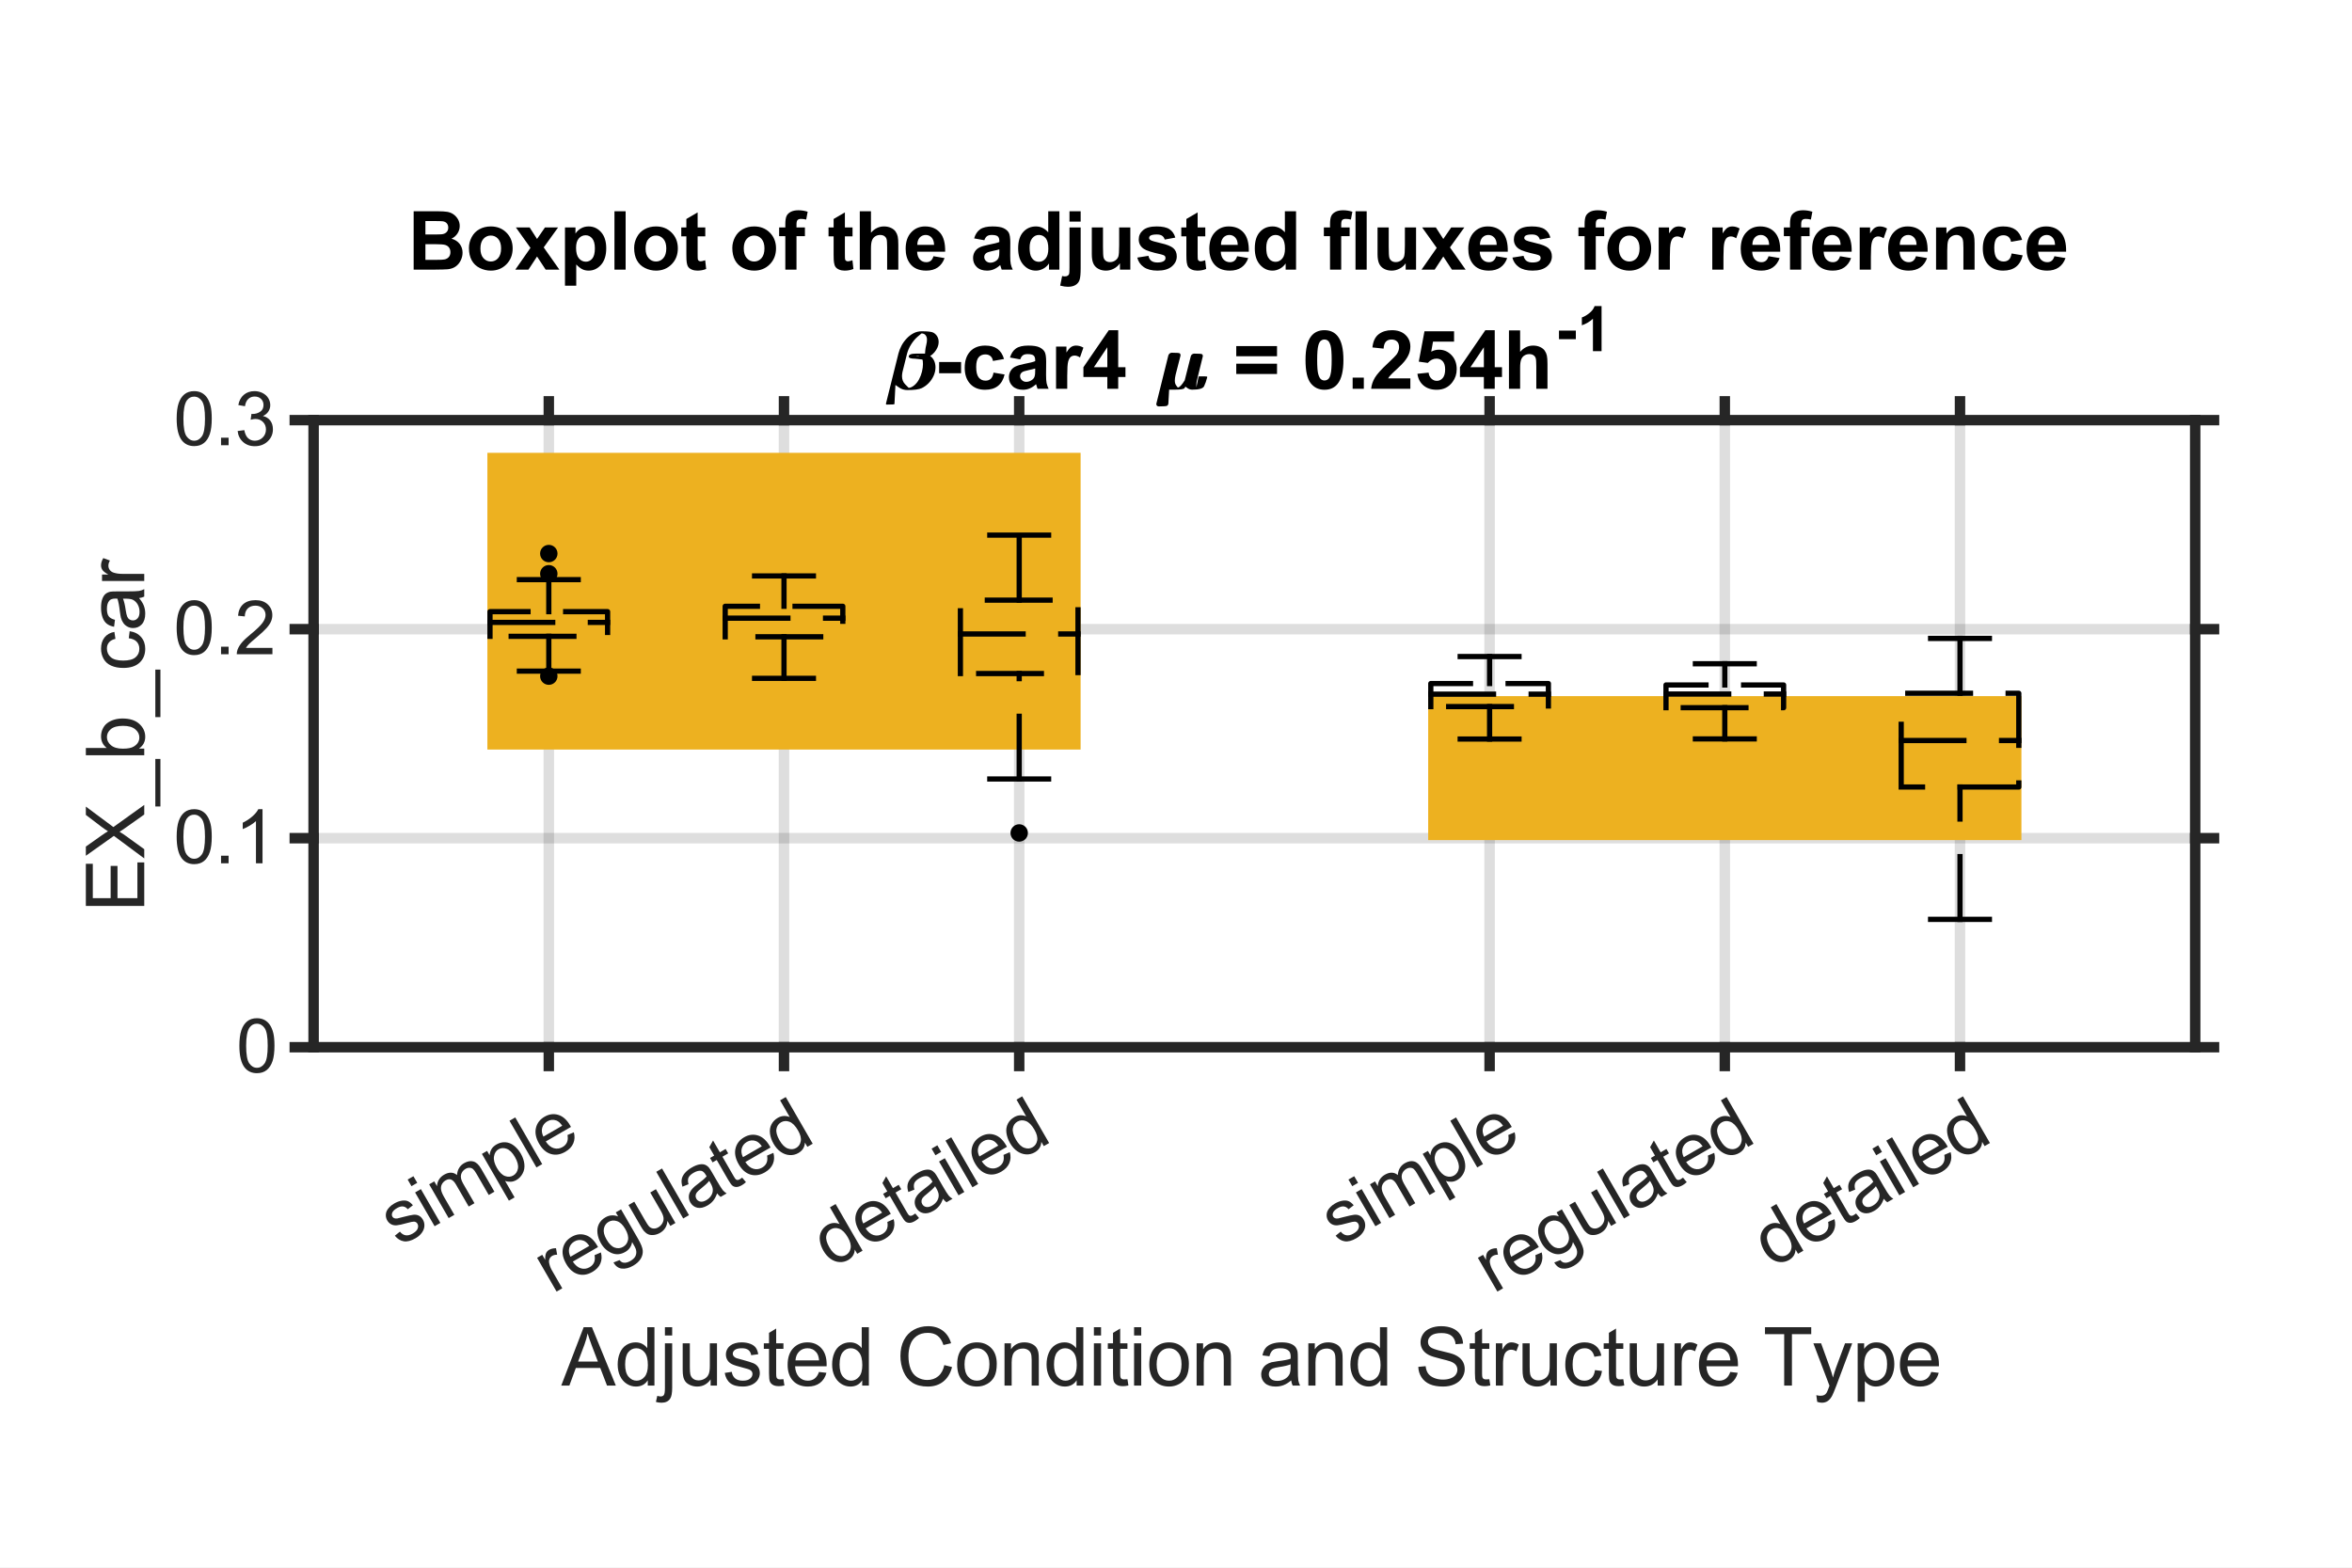 <?xml version="1.0"?>
<!DOCTYPE svg PUBLIC '-//W3C//DTD SVG 1.0//EN'
          'http://www.w3.org/TR/2001/REC-SVG-20010904/DTD/svg10.dtd'>
<svg xmlns:xlink="http://www.w3.org/1999/xlink" style="fill-opacity:1; color-rendering:auto; color-interpolation:auto; text-rendering:auto; stroke:black; stroke-linecap:square; stroke-miterlimit:10; shape-rendering:auto; stroke-opacity:1; fill:black; stroke-dasharray:none; font-weight:normal; stroke-width:1; font-family:'Dialog'; font-style:normal; stroke-linejoin:miter; font-size:12px; stroke-dashoffset:0; image-rendering:auto;" width="375" height="250" xmlns="http://www.w3.org/2000/svg"
><rect width="100%" height="100%" fill="#808080" stroke="none"/><!--Generated by the Batik Graphics2D SVG Generator--><defs id="genericDefs"
  /><g
  ><defs id="defs1"
    ><clipPath clipPathUnits="userSpaceOnUse" id="clipPath1"
      ><path d="M0 0 L375 0 L375 250 L0 250 L0 0 Z"
      /></clipPath
    ></defs
    ><g style="fill:white; stroke:white;"
    ><rect x="0" y="0" width="375" style="clip-path:url(#clipPath1); stroke:none;" height="250"
    /></g
    ><g style="fill:white; text-rendering:optimizeSpeed; color-rendering:optimizeSpeed; image-rendering:optimizeSpeed; shape-rendering:crispEdges; stroke:white; color-interpolation:sRGB;"
    ><rect x="0" width="375" height="250" y="0" style="stroke:none;"
      /><path style="stroke:none;" d="M50 167 L350 167 L350 67 L50 67 Z"
    /></g
    ><g style="stroke-linecap:butt; fill-opacity:0.149; fill:rgb(38,38,38); text-rendering:geometricPrecision; image-rendering:optimizeQuality; color-rendering:optimizeQuality; stroke-linejoin:round; stroke:rgb(38,38,38); color-interpolation:linearRGB; stroke-width:1.667; stroke-opacity:0.149;"
    ><line y2="67" style="fill:none;" x1="87.5" x2="87.5" y1="167"
      /><line y2="67" style="fill:none;" x1="125" x2="125" y1="167"
      /><line y2="67" style="fill:none;" x1="162.5" x2="162.5" y1="167"
      /><line y2="67" style="fill:none;" x1="237.5" x2="237.5" y1="167"
      /><line y2="67" style="fill:none;" x1="275" x2="275" y1="167"
      /><line y2="67" style="fill:none;" x1="312.5" x2="312.5" y1="167"
      /><line y2="167" style="fill:none;" x1="350" x2="50" y1="167"
      /><line y2="133.667" style="fill:none;" x1="350" x2="50" y1="133.667"
      /><line y2="100.333" style="fill:none;" x1="350" x2="50" y1="100.333"
      /><line y2="67" style="fill:none;" x1="350" x2="50" y1="67"
      /><line x1="50" x2="350" y1="167" style="stroke-linecap:square; fill-opacity:1; fill:none; stroke-opacity:1;" y2="167"
      /><line x1="50" x2="350" y1="67" style="stroke-linecap:square; fill-opacity:1; fill:none; stroke-opacity:1;" y2="67"
      /><line x1="87.5" x2="87.5" y1="167" style="stroke-linecap:square; fill-opacity:1; fill:none; stroke-opacity:1;" y2="170"
      /><line x1="125" x2="125" y1="167" style="stroke-linecap:square; fill-opacity:1; fill:none; stroke-opacity:1;" y2="170"
      /><line x1="162.5" x2="162.5" y1="167" style="stroke-linecap:square; fill-opacity:1; fill:none; stroke-opacity:1;" y2="170"
      /><line x1="237.5" x2="237.5" y1="167" style="stroke-linecap:square; fill-opacity:1; fill:none; stroke-opacity:1;" y2="170"
      /><line x1="275" x2="275" y1="167" style="stroke-linecap:square; fill-opacity:1; fill:none; stroke-opacity:1;" y2="170"
      /><line x1="312.5" x2="312.5" y1="167" style="stroke-linecap:square; fill-opacity:1; fill:none; stroke-opacity:1;" y2="170"
      /><line x1="87.5" x2="87.5" y1="67" style="stroke-linecap:square; fill-opacity:1; fill:none; stroke-opacity:1;" y2="64"
      /><line x1="125" x2="125" y1="67" style="stroke-linecap:square; fill-opacity:1; fill:none; stroke-opacity:1;" y2="64"
      /><line x1="162.5" x2="162.5" y1="67" style="stroke-linecap:square; fill-opacity:1; fill:none; stroke-opacity:1;" y2="64"
      /><line x1="237.5" x2="237.5" y1="67" style="stroke-linecap:square; fill-opacity:1; fill:none; stroke-opacity:1;" y2="64"
      /><line x1="275" x2="275" y1="67" style="stroke-linecap:square; fill-opacity:1; fill:none; stroke-opacity:1;" y2="64"
      /><line x1="312.5" x2="312.5" y1="67" style="stroke-linecap:square; fill-opacity:1; fill:none; stroke-opacity:1;" y2="64"
    /></g
    ><g transform="translate(87.5,172.333) rotate(-30)" style="font-size:11.667px; fill:rgb(38,38,38); text-rendering:geometricPrecision; image-rendering:optimizeQuality; color-rendering:optimizeQuality; font-family:'Arial'; stroke:rgb(38,38,38); color-interpolation:linearRGB;"
    ><path style="stroke:none;" d="M-33.625 9.141 L-32.594 8.984 Q-32.5 9.609 -32.102 9.938 Q-31.703 10.266 -30.969 10.266 Q-30.25 10.266 -29.898 9.977 Q-29.547 9.688 -29.547 9.281 Q-29.547 8.922 -29.859 8.719 Q-30.078 8.578 -30.938 8.359 Q-32.094 8.062 -32.539 7.852 Q-32.984 7.641 -33.219 7.266 Q-33.453 6.891 -33.453 6.422 Q-33.453 6.016 -33.266 5.656 Q-33.078 5.297 -32.75 5.062 Q-32.5 4.891 -32.078 4.766 Q-31.656 4.641 -31.156 4.641 Q-30.438 4.641 -29.883 4.852 Q-29.328 5.062 -29.062 5.422 Q-28.797 5.781 -28.703 6.375 L-29.734 6.516 Q-29.797 6.047 -30.133 5.773 Q-30.469 5.5 -31.094 5.5 Q-31.812 5.5 -32.125 5.742 Q-32.438 5.984 -32.438 6.312 Q-32.438 6.516 -32.312 6.672 Q-32.172 6.844 -31.906 6.953 Q-31.75 7.016 -30.969 7.219 Q-29.844 7.531 -29.406 7.719 Q-28.969 7.906 -28.719 8.266 Q-28.469 8.625 -28.469 9.172 Q-28.469 9.703 -28.773 10.164 Q-29.078 10.625 -29.656 10.883 Q-30.234 11.141 -30.969 11.141 Q-32.188 11.141 -32.82 10.633 Q-33.453 10.125 -33.625 9.141 ZM-27.375 3.625 L-27.375 2.406 L-26.312 2.406 L-26.312 3.625 L-27.375 3.625 ZM-27.375 11 L-27.375 4.781 L-26.312 4.781 L-26.312 11 L-27.375 11 ZM-24.785 11 L-24.785 4.781 L-23.848 4.781 L-23.848 5.656 Q-23.551 5.188 -23.067 4.914 Q-22.582 4.641 -21.957 4.641 Q-21.27 4.641 -20.824 4.922 Q-20.379 5.203 -20.207 5.719 Q-19.457 4.641 -18.285 4.641 Q-17.348 4.641 -16.856 5.148 Q-16.363 5.656 -16.363 6.734 L-16.363 11 L-17.41 11 L-17.41 7.078 Q-17.41 6.453 -17.512 6.172 Q-17.613 5.891 -17.879 5.719 Q-18.145 5.547 -18.52 5.547 Q-19.176 5.547 -19.606 5.984 Q-20.035 6.422 -20.035 7.391 L-20.035 11 L-21.098 11 L-21.098 6.953 Q-21.098 6.25 -21.356 5.898 Q-21.613 5.547 -22.192 5.547 Q-22.645 5.547 -23.02 5.781 Q-23.395 6.016 -23.567 6.469 Q-23.738 6.922 -23.738 7.766 L-23.738 11 L-24.785 11 ZM-15.076 13.391 L-15.076 4.781 L-14.123 4.781 L-14.123 5.578 Q-13.779 5.109 -13.349 4.875 Q-12.919 4.641 -12.31 4.641 Q-11.513 4.641 -10.904 5.047 Q-10.294 5.453 -9.99 6.203 Q-9.685 6.953 -9.685 7.844 Q-9.685 8.797 -10.021 9.562 Q-10.357 10.328 -11.013 10.734 Q-11.669 11.141 -12.388 11.141 Q-12.919 11.141 -13.341 10.914 Q-13.763 10.688 -14.029 10.359 L-14.029 13.391 L-15.076 13.391 ZM-14.123 7.922 Q-14.123 9.125 -13.638 9.695 Q-13.154 10.266 -12.466 10.266 Q-11.763 10.266 -11.263 9.672 Q-10.763 9.078 -10.763 7.828 Q-10.763 6.641 -11.248 6.055 Q-11.732 5.469 -12.419 5.469 Q-13.091 5.469 -13.607 6.094 Q-14.123 6.719 -14.123 7.922 ZM-8.624 11 L-8.624 2.406 L-7.562 2.406 L-7.562 11 L-8.624 11 ZM-1.753 9 L-0.66 9.125 Q-0.91 10.078 -1.613 10.609 Q-2.316 11.141 -3.394 11.141 Q-4.753 11.141 -5.558 10.297 Q-6.363 9.453 -6.363 7.938 Q-6.363 6.375 -5.55 5.508 Q-4.738 4.641 -3.456 4.641 Q-2.206 4.641 -1.417 5.484 Q-0.628 6.328 -0.628 7.875 Q-0.628 7.969 -0.628 8.156 L-5.269 8.156 Q-5.206 9.188 -4.691 9.727 Q-4.175 10.266 -3.394 10.266 Q-2.816 10.266 -2.402 9.961 Q-1.988 9.656 -1.753 9 ZM-5.206 7.297 L-1.738 7.297 Q-1.8 6.5 -2.128 6.109 Q-2.644 5.5 -3.441 5.5 Q-4.175 5.5 -4.667 5.984 Q-5.16 6.469 -5.206 7.297 Z"
    /></g
    ><g transform="translate(125,172.333) rotate(-30)" style="font-size:11.667px; fill:rgb(38,38,38); text-rendering:geometricPrecision; image-rendering:optimizeQuality; color-rendering:optimizeQuality; font-family:'Arial'; stroke:rgb(38,38,38); color-interpolation:linearRGB;"
    ><path style="stroke:none;" d="M-48.219 11 L-48.219 4.781 L-47.266 4.781 L-47.266 5.719 Q-46.906 5.062 -46.602 4.852 Q-46.297 4.641 -45.922 4.641 Q-45.391 4.641 -44.844 4.969 L-45.203 5.953 Q-45.594 5.719 -45.969 5.719 Q-46.328 5.719 -46.602 5.93 Q-46.875 6.141 -46.984 6.516 Q-47.172 7.078 -47.172 7.734 L-47.172 11 L-48.219 11 ZM-40.072 9 L-38.978 9.125 Q-39.228 10.078 -39.931 10.609 Q-40.634 11.141 -41.712 11.141 Q-43.072 11.141 -43.876 10.297 Q-44.681 9.453 -44.681 7.938 Q-44.681 6.375 -43.868 5.508 Q-43.056 4.641 -41.775 4.641 Q-40.525 4.641 -39.736 5.484 Q-38.947 6.328 -38.947 7.875 Q-38.947 7.969 -38.947 8.156 L-43.587 8.156 Q-43.525 9.188 -43.009 9.727 Q-42.493 10.266 -41.712 10.266 Q-41.134 10.266 -40.72 9.961 Q-40.306 9.656 -40.072 9 ZM-43.525 7.297 L-40.056 7.297 Q-40.118 6.5 -40.447 6.109 Q-40.962 5.5 -41.759 5.5 Q-42.493 5.5 -42.986 5.984 Q-43.478 6.469 -43.525 7.297 ZM-38.042 11.516 L-37.011 11.672 Q-36.948 12.141 -36.651 12.359 Q-36.261 12.656 -35.589 12.656 Q-34.855 12.656 -34.456 12.359 Q-34.058 12.062 -33.917 11.547 Q-33.823 11.219 -33.839 10.188 Q-34.526 11 -35.558 11 Q-36.839 11 -37.542 10.07 Q-38.245 9.141 -38.245 7.859 Q-38.245 6.969 -37.925 6.211 Q-37.605 5.453 -36.995 5.047 Q-36.386 4.641 -35.558 4.641 Q-34.448 4.641 -33.73 5.531 L-33.73 4.781 L-32.761 4.781 L-32.761 10.156 Q-32.761 11.609 -33.058 12.219 Q-33.355 12.828 -33.995 13.18 Q-34.636 13.531 -35.573 13.531 Q-36.683 13.531 -37.37 13.031 Q-38.058 12.531 -38.042 11.516 ZM-37.167 7.781 Q-37.167 9 -36.683 9.562 Q-36.198 10.125 -35.464 10.125 Q-34.73 10.125 -34.237 9.562 Q-33.745 9 -33.745 7.812 Q-33.745 6.672 -34.253 6.094 Q-34.761 5.516 -35.48 5.516 Q-36.183 5.516 -36.675 6.086 Q-37.167 6.656 -37.167 7.781 ZM-27.278 11 L-27.278 10.078 Q-28.012 11.141 -29.262 11.141 Q-29.809 11.141 -30.286 10.93 Q-30.762 10.719 -30.997 10.398 Q-31.231 10.078 -31.325 9.609 Q-31.387 9.312 -31.387 8.625 L-31.387 4.781 L-30.325 4.781 L-30.325 8.234 Q-30.325 9.047 -30.262 9.344 Q-30.169 9.75 -29.848 9.992 Q-29.528 10.234 -29.044 10.234 Q-28.575 10.234 -28.161 9.992 Q-27.747 9.75 -27.567 9.328 Q-27.387 8.906 -27.387 8.109 L-27.387 4.781 L-26.341 4.781 L-26.341 11 L-27.278 11 ZM-24.905 11 L-24.905 2.406 L-23.842 2.406 L-23.842 11 L-24.905 11 ZM-18.221 10.234 Q-18.815 10.734 -19.354 10.938 Q-19.893 11.141 -20.518 11.141 Q-21.549 11.141 -22.096 10.641 Q-22.643 10.141 -22.643 9.359 Q-22.643 8.906 -22.44 8.523 Q-22.237 8.141 -21.893 7.914 Q-21.549 7.688 -21.128 7.578 Q-20.831 7.484 -20.19 7.406 Q-18.924 7.266 -18.315 7.047 Q-18.315 6.828 -18.315 6.781 Q-18.315 6.125 -18.612 5.859 Q-19.018 5.516 -19.815 5.516 Q-20.549 5.516 -20.909 5.773 Q-21.268 6.031 -21.44 6.688 L-22.471 6.547 Q-22.331 5.891 -22.003 5.484 Q-21.674 5.078 -21.065 4.859 Q-20.456 4.641 -19.659 4.641 Q-18.862 4.641 -18.362 4.828 Q-17.862 5.016 -17.628 5.297 Q-17.393 5.578 -17.299 6.016 Q-17.253 6.281 -17.253 6.984 L-17.253 8.391 Q-17.253 9.859 -17.182 10.25 Q-17.112 10.641 -16.909 11 L-18.018 11 Q-18.174 10.672 -18.221 10.234 ZM-18.315 7.875 Q-18.893 8.109 -20.034 8.281 Q-20.69 8.375 -20.956 8.492 Q-21.221 8.609 -21.37 8.828 Q-21.518 9.047 -21.518 9.328 Q-21.518 9.75 -21.198 10.031 Q-20.878 10.312 -20.268 10.312 Q-19.659 10.312 -19.182 10.047 Q-18.706 9.781 -18.487 9.312 Q-18.315 8.953 -18.315 8.266 L-18.315 7.875 ZM-13.504 10.062 L-13.348 10.984 Q-13.801 11.078 -14.145 11.078 Q-14.723 11.078 -15.036 10.898 Q-15.348 10.719 -15.481 10.422 Q-15.614 10.125 -15.614 9.172 L-15.614 5.594 L-16.379 5.594 L-16.379 4.781 L-15.614 4.781 L-15.614 3.234 L-14.567 2.609 L-14.567 4.781 L-13.504 4.781 L-13.504 5.594 L-14.567 5.594 L-14.567 9.234 Q-14.567 9.688 -14.512 9.812 Q-14.457 9.938 -14.332 10.016 Q-14.207 10.094 -13.973 10.094 Q-13.786 10.094 -13.504 10.062 ZM-8.313 9 L-7.219 9.125 Q-7.469 10.078 -8.172 10.609 Q-8.875 11.141 -9.953 11.141 Q-11.313 11.141 -12.117 10.297 Q-12.922 9.453 -12.922 7.938 Q-12.922 6.375 -12.11 5.508 Q-11.297 4.641 -10.016 4.641 Q-8.766 4.641 -7.977 5.484 Q-7.188 6.328 -7.188 7.875 Q-7.188 7.969 -7.188 8.156 L-11.828 8.156 Q-11.766 9.188 -11.25 9.727 Q-10.735 10.266 -9.953 10.266 Q-9.375 10.266 -8.961 9.961 Q-8.547 9.656 -8.313 9 ZM-11.766 7.297 L-8.297 7.297 Q-8.36 6.5 -8.688 6.109 Q-9.203 5.5 -10 5.5 Q-10.735 5.5 -11.227 5.984 Q-11.719 6.469 -11.766 7.297 ZM-2.049 11 L-2.049 10.219 Q-2.643 11.141 -3.783 11.141 Q-4.533 11.141 -5.158 10.727 Q-5.783 10.312 -6.127 9.578 Q-6.471 8.844 -6.471 7.891 Q-6.471 6.969 -6.158 6.203 Q-5.846 5.438 -5.221 5.039 Q-4.596 4.641 -3.83 4.641 Q-3.268 4.641 -2.83 4.875 Q-2.393 5.109 -2.111 5.484 L-2.111 2.406 L-1.065 2.406 L-1.065 11 L-2.049 11 ZM-5.377 7.891 Q-5.377 9.094 -4.877 9.68 Q-4.377 10.266 -3.689 10.266 Q-3.002 10.266 -2.518 9.703 Q-2.033 9.141 -2.033 7.984 Q-2.033 6.703 -2.525 6.109 Q-3.018 5.516 -3.736 5.516 Q-4.439 5.516 -4.908 6.086 Q-5.377 6.656 -5.377 7.891 Z"
    /></g
    ><g transform="translate(162.5,172.333) rotate(-30)" style="font-size:11.667px; fill:rgb(38,38,38); text-rendering:geometricPrecision; image-rendering:optimizeQuality; color-rendering:optimizeQuality; font-family:'Arial'; stroke:rgb(38,38,38); color-interpolation:linearRGB;"
    ><path style="stroke:none;" d="M-36.172 11 L-36.172 10.219 Q-36.766 11.141 -37.906 11.141 Q-38.656 11.141 -39.281 10.727 Q-39.906 10.312 -40.25 9.578 Q-40.594 8.844 -40.594 7.891 Q-40.594 6.969 -40.281 6.203 Q-39.969 5.438 -39.344 5.039 Q-38.719 4.641 -37.953 4.641 Q-37.391 4.641 -36.953 4.875 Q-36.516 5.109 -36.234 5.484 L-36.234 2.406 L-35.188 2.406 L-35.188 11 L-36.172 11 ZM-39.5 7.891 Q-39.5 9.094 -39 9.68 Q-38.5 10.266 -37.812 10.266 Q-37.125 10.266 -36.641 9.703 Q-36.156 9.141 -36.156 7.984 Q-36.156 6.703 -36.648 6.109 Q-37.141 5.516 -37.859 5.516 Q-38.562 5.516 -39.031 6.086 Q-39.5 6.656 -39.5 7.891 ZM-29.471 9 L-28.377 9.125 Q-28.627 10.078 -29.33 10.609 Q-30.033 11.141 -31.111 11.141 Q-32.471 11.141 -33.275 10.297 Q-34.08 9.453 -34.08 7.938 Q-34.08 6.375 -33.267 5.508 Q-32.455 4.641 -31.174 4.641 Q-29.924 4.641 -29.134 5.484 Q-28.346 6.328 -28.346 7.875 Q-28.346 7.969 -28.346 8.156 L-32.986 8.156 Q-32.924 9.188 -32.408 9.727 Q-31.892 10.266 -31.111 10.266 Q-30.533 10.266 -30.119 9.961 Q-29.705 9.656 -29.471 9 ZM-32.924 7.297 L-29.455 7.297 Q-29.517 6.5 -29.846 6.109 Q-30.361 5.5 -31.158 5.5 Q-31.892 5.5 -32.385 5.984 Q-32.877 6.469 -32.924 7.297 ZM-24.941 10.062 L-24.785 10.984 Q-25.238 11.078 -25.582 11.078 Q-26.16 11.078 -26.472 10.898 Q-26.785 10.719 -26.918 10.422 Q-27.05 10.125 -27.05 9.172 L-27.05 5.594 L-27.816 5.594 L-27.816 4.781 L-27.05 4.781 L-27.05 3.234 L-26.003 2.609 L-26.003 4.781 L-24.941 4.781 L-24.941 5.594 L-26.003 5.594 L-26.003 9.234 Q-26.003 9.688 -25.949 9.812 Q-25.894 9.938 -25.769 10.016 Q-25.644 10.094 -25.41 10.094 Q-25.222 10.094 -24.941 10.062 ZM-19.937 10.234 Q-20.531 10.734 -21.07 10.938 Q-21.609 11.141 -22.234 11.141 Q-23.265 11.141 -23.812 10.641 Q-24.359 10.141 -24.359 9.359 Q-24.359 8.906 -24.156 8.523 Q-23.953 8.141 -23.609 7.914 Q-23.265 7.688 -22.843 7.578 Q-22.546 7.484 -21.906 7.406 Q-20.64 7.266 -20.031 7.047 Q-20.031 6.828 -20.031 6.781 Q-20.031 6.125 -20.328 5.859 Q-20.734 5.516 -21.531 5.516 Q-22.265 5.516 -22.624 5.773 Q-22.984 6.031 -23.156 6.688 L-24.187 6.547 Q-24.046 5.891 -23.718 5.484 Q-23.39 5.078 -22.781 4.859 Q-22.171 4.641 -21.374 4.641 Q-20.578 4.641 -20.078 4.828 Q-19.578 5.016 -19.343 5.297 Q-19.109 5.578 -19.015 6.016 Q-18.968 6.281 -18.968 6.984 L-18.968 8.391 Q-18.968 9.859 -18.898 10.25 Q-18.828 10.641 -18.624 11 L-19.734 11 Q-19.89 10.672 -19.937 10.234 ZM-20.031 7.875 Q-20.609 8.109 -21.749 8.281 Q-22.406 8.375 -22.671 8.492 Q-22.937 8.609 -23.085 8.828 Q-23.234 9.047 -23.234 9.328 Q-23.234 9.75 -22.913 10.031 Q-22.593 10.312 -21.984 10.312 Q-21.374 10.312 -20.898 10.047 Q-20.421 9.781 -20.203 9.312 Q-20.031 8.953 -20.031 8.266 L-20.031 7.875 ZM-17.517 3.625 L-17.517 2.406 L-16.454 2.406 L-16.454 3.625 L-17.517 3.625 ZM-17.517 11 L-17.517 4.781 L-16.454 4.781 L-16.454 11 L-17.517 11 ZM-14.958 11 L-14.958 2.406 L-13.896 2.406 L-13.896 11 L-14.958 11 ZM-8.087 9 L-6.994 9.125 Q-7.244 10.078 -7.947 10.609 Q-8.65 11.141 -9.728 11.141 Q-11.087 11.141 -11.892 10.297 Q-12.697 9.453 -12.697 7.938 Q-12.697 6.375 -11.884 5.508 Q-11.072 4.641 -9.79 4.641 Q-8.54 4.641 -7.752 5.484 Q-6.962 6.328 -6.962 7.875 Q-6.962 7.969 -6.962 8.156 L-11.603 8.156 Q-11.54 9.188 -11.025 9.727 Q-10.509 10.266 -9.728 10.266 Q-9.15 10.266 -8.736 9.961 Q-8.322 9.656 -8.087 9 ZM-11.54 7.297 L-8.072 7.297 Q-8.134 6.5 -8.462 6.109 Q-8.978 5.5 -9.775 5.5 Q-10.509 5.5 -11.002 5.984 Q-11.494 6.469 -11.54 7.297 ZM-1.823 11 L-1.823 10.219 Q-2.417 11.141 -3.558 11.141 Q-4.308 11.141 -4.933 10.727 Q-5.558 10.312 -5.902 9.578 Q-6.245 8.844 -6.245 7.891 Q-6.245 6.969 -5.933 6.203 Q-5.62 5.438 -4.995 5.039 Q-4.37 4.641 -3.605 4.641 Q-3.042 4.641 -2.605 4.875 Q-2.167 5.109 -1.886 5.484 L-1.886 2.406 L-0.839 2.406 L-0.839 11 L-1.823 11 ZM-5.152 7.891 Q-5.152 9.094 -4.652 9.68 Q-4.152 10.266 -3.464 10.266 Q-2.777 10.266 -2.292 9.703 Q-1.808 9.141 -1.808 7.984 Q-1.808 6.703 -2.3 6.109 Q-2.792 5.516 -3.511 5.516 Q-4.214 5.516 -4.683 6.086 Q-5.152 6.656 -5.152 7.891 Z"
    /></g
    ><g transform="translate(237.5,172.333) rotate(-30)" style="font-size:11.667px; fill:rgb(38,38,38); text-rendering:geometricPrecision; image-rendering:optimizeQuality; color-rendering:optimizeQuality; font-family:'Arial'; stroke:rgb(38,38,38); color-interpolation:linearRGB;"
    ><path style="stroke:none;" d="M-33.625 9.141 L-32.594 8.984 Q-32.5 9.609 -32.102 9.938 Q-31.703 10.266 -30.969 10.266 Q-30.25 10.266 -29.898 9.977 Q-29.547 9.688 -29.547 9.281 Q-29.547 8.922 -29.859 8.719 Q-30.078 8.578 -30.938 8.359 Q-32.094 8.062 -32.539 7.852 Q-32.984 7.641 -33.219 7.266 Q-33.453 6.891 -33.453 6.422 Q-33.453 6.016 -33.266 5.656 Q-33.078 5.297 -32.75 5.062 Q-32.5 4.891 -32.078 4.766 Q-31.656 4.641 -31.156 4.641 Q-30.438 4.641 -29.883 4.852 Q-29.328 5.062 -29.062 5.422 Q-28.797 5.781 -28.703 6.375 L-29.734 6.516 Q-29.797 6.047 -30.133 5.773 Q-30.469 5.5 -31.094 5.5 Q-31.812 5.5 -32.125 5.742 Q-32.438 5.984 -32.438 6.312 Q-32.438 6.516 -32.312 6.672 Q-32.172 6.844 -31.906 6.953 Q-31.75 7.016 -30.969 7.219 Q-29.844 7.531 -29.406 7.719 Q-28.969 7.906 -28.719 8.266 Q-28.469 8.625 -28.469 9.172 Q-28.469 9.703 -28.773 10.164 Q-29.078 10.625 -29.656 10.883 Q-30.234 11.141 -30.969 11.141 Q-32.188 11.141 -32.82 10.633 Q-33.453 10.125 -33.625 9.141 ZM-27.375 3.625 L-27.375 2.406 L-26.312 2.406 L-26.312 3.625 L-27.375 3.625 ZM-27.375 11 L-27.375 4.781 L-26.312 4.781 L-26.312 11 L-27.375 11 ZM-24.785 11 L-24.785 4.781 L-23.848 4.781 L-23.848 5.656 Q-23.551 5.188 -23.067 4.914 Q-22.582 4.641 -21.957 4.641 Q-21.27 4.641 -20.824 4.922 Q-20.379 5.203 -20.207 5.719 Q-19.457 4.641 -18.285 4.641 Q-17.348 4.641 -16.856 5.148 Q-16.363 5.656 -16.363 6.734 L-16.363 11 L-17.41 11 L-17.41 7.078 Q-17.41 6.453 -17.512 6.172 Q-17.613 5.891 -17.879 5.719 Q-18.145 5.547 -18.52 5.547 Q-19.176 5.547 -19.606 5.984 Q-20.035 6.422 -20.035 7.391 L-20.035 11 L-21.098 11 L-21.098 6.953 Q-21.098 6.25 -21.356 5.898 Q-21.613 5.547 -22.192 5.547 Q-22.645 5.547 -23.02 5.781 Q-23.395 6.016 -23.567 6.469 Q-23.738 6.922 -23.738 7.766 L-23.738 11 L-24.785 11 ZM-15.076 13.391 L-15.076 4.781 L-14.123 4.781 L-14.123 5.578 Q-13.779 5.109 -13.349 4.875 Q-12.919 4.641 -12.31 4.641 Q-11.513 4.641 -10.904 5.047 Q-10.294 5.453 -9.99 6.203 Q-9.685 6.953 -9.685 7.844 Q-9.685 8.797 -10.021 9.562 Q-10.357 10.328 -11.013 10.734 Q-11.669 11.141 -12.388 11.141 Q-12.919 11.141 -13.341 10.914 Q-13.763 10.688 -14.029 10.359 L-14.029 13.391 L-15.076 13.391 ZM-14.123 7.922 Q-14.123 9.125 -13.638 9.695 Q-13.154 10.266 -12.466 10.266 Q-11.763 10.266 -11.263 9.672 Q-10.763 9.078 -10.763 7.828 Q-10.763 6.641 -11.248 6.055 Q-11.732 5.469 -12.419 5.469 Q-13.091 5.469 -13.607 6.094 Q-14.123 6.719 -14.123 7.922 ZM-8.624 11 L-8.624 2.406 L-7.562 2.406 L-7.562 11 L-8.624 11 ZM-1.753 9 L-0.66 9.125 Q-0.91 10.078 -1.613 10.609 Q-2.316 11.141 -3.394 11.141 Q-4.753 11.141 -5.558 10.297 Q-6.363 9.453 -6.363 7.938 Q-6.363 6.375 -5.55 5.508 Q-4.738 4.641 -3.456 4.641 Q-2.206 4.641 -1.417 5.484 Q-0.628 6.328 -0.628 7.875 Q-0.628 7.969 -0.628 8.156 L-5.269 8.156 Q-5.206 9.188 -4.691 9.727 Q-4.175 10.266 -3.394 10.266 Q-2.816 10.266 -2.402 9.961 Q-1.988 9.656 -1.753 9 ZM-5.206 7.297 L-1.738 7.297 Q-1.8 6.5 -2.128 6.109 Q-2.644 5.5 -3.441 5.5 Q-4.175 5.5 -4.667 5.984 Q-5.16 6.469 -5.206 7.297 Z"
    /></g
    ><g transform="translate(275,172.333) rotate(-30)" style="font-size:11.667px; fill:rgb(38,38,38); text-rendering:geometricPrecision; image-rendering:optimizeQuality; color-rendering:optimizeQuality; font-family:'Arial'; stroke:rgb(38,38,38); color-interpolation:linearRGB;"
    ><path style="stroke:none;" d="M-48.219 11 L-48.219 4.781 L-47.266 4.781 L-47.266 5.719 Q-46.906 5.062 -46.602 4.852 Q-46.297 4.641 -45.922 4.641 Q-45.391 4.641 -44.844 4.969 L-45.203 5.953 Q-45.594 5.719 -45.969 5.719 Q-46.328 5.719 -46.602 5.93 Q-46.875 6.141 -46.984 6.516 Q-47.172 7.078 -47.172 7.734 L-47.172 11 L-48.219 11 ZM-40.072 9 L-38.978 9.125 Q-39.228 10.078 -39.931 10.609 Q-40.634 11.141 -41.712 11.141 Q-43.072 11.141 -43.876 10.297 Q-44.681 9.453 -44.681 7.938 Q-44.681 6.375 -43.868 5.508 Q-43.056 4.641 -41.775 4.641 Q-40.525 4.641 -39.736 5.484 Q-38.947 6.328 -38.947 7.875 Q-38.947 7.969 -38.947 8.156 L-43.587 8.156 Q-43.525 9.188 -43.009 9.727 Q-42.493 10.266 -41.712 10.266 Q-41.134 10.266 -40.72 9.961 Q-40.306 9.656 -40.072 9 ZM-43.525 7.297 L-40.056 7.297 Q-40.118 6.5 -40.447 6.109 Q-40.962 5.5 -41.759 5.5 Q-42.493 5.5 -42.986 5.984 Q-43.478 6.469 -43.525 7.297 ZM-38.042 11.516 L-37.011 11.672 Q-36.948 12.141 -36.651 12.359 Q-36.261 12.656 -35.589 12.656 Q-34.855 12.656 -34.456 12.359 Q-34.058 12.062 -33.917 11.547 Q-33.823 11.219 -33.839 10.188 Q-34.526 11 -35.558 11 Q-36.839 11 -37.542 10.07 Q-38.245 9.141 -38.245 7.859 Q-38.245 6.969 -37.925 6.211 Q-37.605 5.453 -36.995 5.047 Q-36.386 4.641 -35.558 4.641 Q-34.448 4.641 -33.73 5.531 L-33.73 4.781 L-32.761 4.781 L-32.761 10.156 Q-32.761 11.609 -33.058 12.219 Q-33.355 12.828 -33.995 13.18 Q-34.636 13.531 -35.573 13.531 Q-36.683 13.531 -37.37 13.031 Q-38.058 12.531 -38.042 11.516 ZM-37.167 7.781 Q-37.167 9 -36.683 9.562 Q-36.198 10.125 -35.464 10.125 Q-34.73 10.125 -34.237 9.562 Q-33.745 9 -33.745 7.812 Q-33.745 6.672 -34.253 6.094 Q-34.761 5.516 -35.48 5.516 Q-36.183 5.516 -36.675 6.086 Q-37.167 6.656 -37.167 7.781 ZM-27.278 11 L-27.278 10.078 Q-28.012 11.141 -29.262 11.141 Q-29.809 11.141 -30.286 10.93 Q-30.762 10.719 -30.997 10.398 Q-31.231 10.078 -31.325 9.609 Q-31.387 9.312 -31.387 8.625 L-31.387 4.781 L-30.325 4.781 L-30.325 8.234 Q-30.325 9.047 -30.262 9.344 Q-30.169 9.75 -29.848 9.992 Q-29.528 10.234 -29.044 10.234 Q-28.575 10.234 -28.161 9.992 Q-27.747 9.75 -27.567 9.328 Q-27.387 8.906 -27.387 8.109 L-27.387 4.781 L-26.341 4.781 L-26.341 11 L-27.278 11 ZM-24.905 11 L-24.905 2.406 L-23.842 2.406 L-23.842 11 L-24.905 11 ZM-18.221 10.234 Q-18.815 10.734 -19.354 10.938 Q-19.893 11.141 -20.518 11.141 Q-21.549 11.141 -22.096 10.641 Q-22.643 10.141 -22.643 9.359 Q-22.643 8.906 -22.44 8.523 Q-22.237 8.141 -21.893 7.914 Q-21.549 7.688 -21.128 7.578 Q-20.831 7.484 -20.19 7.406 Q-18.924 7.266 -18.315 7.047 Q-18.315 6.828 -18.315 6.781 Q-18.315 6.125 -18.612 5.859 Q-19.018 5.516 -19.815 5.516 Q-20.549 5.516 -20.909 5.773 Q-21.268 6.031 -21.44 6.688 L-22.471 6.547 Q-22.331 5.891 -22.003 5.484 Q-21.674 5.078 -21.065 4.859 Q-20.456 4.641 -19.659 4.641 Q-18.862 4.641 -18.362 4.828 Q-17.862 5.016 -17.628 5.297 Q-17.393 5.578 -17.299 6.016 Q-17.253 6.281 -17.253 6.984 L-17.253 8.391 Q-17.253 9.859 -17.182 10.25 Q-17.112 10.641 -16.909 11 L-18.018 11 Q-18.174 10.672 -18.221 10.234 ZM-18.315 7.875 Q-18.893 8.109 -20.034 8.281 Q-20.69 8.375 -20.956 8.492 Q-21.221 8.609 -21.37 8.828 Q-21.518 9.047 -21.518 9.328 Q-21.518 9.75 -21.198 10.031 Q-20.878 10.312 -20.268 10.312 Q-19.659 10.312 -19.182 10.047 Q-18.706 9.781 -18.487 9.312 Q-18.315 8.953 -18.315 8.266 L-18.315 7.875 ZM-13.504 10.062 L-13.348 10.984 Q-13.801 11.078 -14.145 11.078 Q-14.723 11.078 -15.036 10.898 Q-15.348 10.719 -15.481 10.422 Q-15.614 10.125 -15.614 9.172 L-15.614 5.594 L-16.379 5.594 L-16.379 4.781 L-15.614 4.781 L-15.614 3.234 L-14.567 2.609 L-14.567 4.781 L-13.504 4.781 L-13.504 5.594 L-14.567 5.594 L-14.567 9.234 Q-14.567 9.688 -14.512 9.812 Q-14.457 9.938 -14.332 10.016 Q-14.207 10.094 -13.973 10.094 Q-13.786 10.094 -13.504 10.062 ZM-8.313 9 L-7.219 9.125 Q-7.469 10.078 -8.172 10.609 Q-8.875 11.141 -9.953 11.141 Q-11.313 11.141 -12.117 10.297 Q-12.922 9.453 -12.922 7.938 Q-12.922 6.375 -12.11 5.508 Q-11.297 4.641 -10.016 4.641 Q-8.766 4.641 -7.977 5.484 Q-7.188 6.328 -7.188 7.875 Q-7.188 7.969 -7.188 8.156 L-11.828 8.156 Q-11.766 9.188 -11.25 9.727 Q-10.735 10.266 -9.953 10.266 Q-9.375 10.266 -8.961 9.961 Q-8.547 9.656 -8.313 9 ZM-11.766 7.297 L-8.297 7.297 Q-8.36 6.5 -8.688 6.109 Q-9.203 5.5 -10 5.5 Q-10.735 5.5 -11.227 5.984 Q-11.719 6.469 -11.766 7.297 ZM-2.049 11 L-2.049 10.219 Q-2.643 11.141 -3.783 11.141 Q-4.533 11.141 -5.158 10.727 Q-5.783 10.312 -6.127 9.578 Q-6.471 8.844 -6.471 7.891 Q-6.471 6.969 -6.158 6.203 Q-5.846 5.438 -5.221 5.039 Q-4.596 4.641 -3.83 4.641 Q-3.268 4.641 -2.83 4.875 Q-2.393 5.109 -2.111 5.484 L-2.111 2.406 L-1.065 2.406 L-1.065 11 L-2.049 11 ZM-5.377 7.891 Q-5.377 9.094 -4.877 9.68 Q-4.377 10.266 -3.689 10.266 Q-3.002 10.266 -2.518 9.703 Q-2.033 9.141 -2.033 7.984 Q-2.033 6.703 -2.525 6.109 Q-3.018 5.516 -3.736 5.516 Q-4.439 5.516 -4.908 6.086 Q-5.377 6.656 -5.377 7.891 Z"
    /></g
    ><g transform="translate(312.5,172.333) rotate(-30)" style="font-size:11.667px; fill:rgb(38,38,38); text-rendering:geometricPrecision; image-rendering:optimizeQuality; color-rendering:optimizeQuality; font-family:'Arial'; stroke:rgb(38,38,38); color-interpolation:linearRGB;"
    ><path style="stroke:none;" d="M-36.172 11 L-36.172 10.219 Q-36.766 11.141 -37.906 11.141 Q-38.656 11.141 -39.281 10.727 Q-39.906 10.312 -40.25 9.578 Q-40.594 8.844 -40.594 7.891 Q-40.594 6.969 -40.281 6.203 Q-39.969 5.438 -39.344 5.039 Q-38.719 4.641 -37.953 4.641 Q-37.391 4.641 -36.953 4.875 Q-36.516 5.109 -36.234 5.484 L-36.234 2.406 L-35.188 2.406 L-35.188 11 L-36.172 11 ZM-39.5 7.891 Q-39.5 9.094 -39 9.68 Q-38.5 10.266 -37.812 10.266 Q-37.125 10.266 -36.641 9.703 Q-36.156 9.141 -36.156 7.984 Q-36.156 6.703 -36.648 6.109 Q-37.141 5.516 -37.859 5.516 Q-38.562 5.516 -39.031 6.086 Q-39.5 6.656 -39.5 7.891 ZM-29.471 9 L-28.377 9.125 Q-28.627 10.078 -29.33 10.609 Q-30.033 11.141 -31.111 11.141 Q-32.471 11.141 -33.275 10.297 Q-34.08 9.453 -34.08 7.938 Q-34.08 6.375 -33.267 5.508 Q-32.455 4.641 -31.174 4.641 Q-29.924 4.641 -29.134 5.484 Q-28.346 6.328 -28.346 7.875 Q-28.346 7.969 -28.346 8.156 L-32.986 8.156 Q-32.924 9.188 -32.408 9.727 Q-31.892 10.266 -31.111 10.266 Q-30.533 10.266 -30.119 9.961 Q-29.705 9.656 -29.471 9 ZM-32.924 7.297 L-29.455 7.297 Q-29.517 6.5 -29.846 6.109 Q-30.361 5.5 -31.158 5.5 Q-31.892 5.5 -32.385 5.984 Q-32.877 6.469 -32.924 7.297 ZM-24.941 10.062 L-24.785 10.984 Q-25.238 11.078 -25.582 11.078 Q-26.16 11.078 -26.472 10.898 Q-26.785 10.719 -26.918 10.422 Q-27.05 10.125 -27.05 9.172 L-27.05 5.594 L-27.816 5.594 L-27.816 4.781 L-27.05 4.781 L-27.05 3.234 L-26.003 2.609 L-26.003 4.781 L-24.941 4.781 L-24.941 5.594 L-26.003 5.594 L-26.003 9.234 Q-26.003 9.688 -25.949 9.812 Q-25.894 9.938 -25.769 10.016 Q-25.644 10.094 -25.41 10.094 Q-25.222 10.094 -24.941 10.062 ZM-19.937 10.234 Q-20.531 10.734 -21.07 10.938 Q-21.609 11.141 -22.234 11.141 Q-23.265 11.141 -23.812 10.641 Q-24.359 10.141 -24.359 9.359 Q-24.359 8.906 -24.156 8.523 Q-23.953 8.141 -23.609 7.914 Q-23.265 7.688 -22.843 7.578 Q-22.546 7.484 -21.906 7.406 Q-20.64 7.266 -20.031 7.047 Q-20.031 6.828 -20.031 6.781 Q-20.031 6.125 -20.328 5.859 Q-20.734 5.516 -21.531 5.516 Q-22.265 5.516 -22.624 5.773 Q-22.984 6.031 -23.156 6.688 L-24.187 6.547 Q-24.046 5.891 -23.718 5.484 Q-23.39 5.078 -22.781 4.859 Q-22.171 4.641 -21.374 4.641 Q-20.578 4.641 -20.078 4.828 Q-19.578 5.016 -19.343 5.297 Q-19.109 5.578 -19.015 6.016 Q-18.968 6.281 -18.968 6.984 L-18.968 8.391 Q-18.968 9.859 -18.898 10.25 Q-18.828 10.641 -18.624 11 L-19.734 11 Q-19.89 10.672 -19.937 10.234 ZM-20.031 7.875 Q-20.609 8.109 -21.749 8.281 Q-22.406 8.375 -22.671 8.492 Q-22.937 8.609 -23.085 8.828 Q-23.234 9.047 -23.234 9.328 Q-23.234 9.75 -22.913 10.031 Q-22.593 10.312 -21.984 10.312 Q-21.374 10.312 -20.898 10.047 Q-20.421 9.781 -20.203 9.312 Q-20.031 8.953 -20.031 8.266 L-20.031 7.875 ZM-17.517 3.625 L-17.517 2.406 L-16.454 2.406 L-16.454 3.625 L-17.517 3.625 ZM-17.517 11 L-17.517 4.781 L-16.454 4.781 L-16.454 11 L-17.517 11 ZM-14.958 11 L-14.958 2.406 L-13.896 2.406 L-13.896 11 L-14.958 11 ZM-8.087 9 L-6.994 9.125 Q-7.244 10.078 -7.947 10.609 Q-8.65 11.141 -9.728 11.141 Q-11.087 11.141 -11.892 10.297 Q-12.697 9.453 -12.697 7.938 Q-12.697 6.375 -11.884 5.508 Q-11.072 4.641 -9.79 4.641 Q-8.54 4.641 -7.752 5.484 Q-6.962 6.328 -6.962 7.875 Q-6.962 7.969 -6.962 8.156 L-11.603 8.156 Q-11.54 9.188 -11.025 9.727 Q-10.509 10.266 -9.728 10.266 Q-9.15 10.266 -8.736 9.961 Q-8.322 9.656 -8.087 9 ZM-11.54 7.297 L-8.072 7.297 Q-8.134 6.5 -8.462 6.109 Q-8.978 5.5 -9.775 5.5 Q-10.509 5.5 -11.002 5.984 Q-11.494 6.469 -11.54 7.297 ZM-1.823 11 L-1.823 10.219 Q-2.417 11.141 -3.558 11.141 Q-4.308 11.141 -4.933 10.727 Q-5.558 10.312 -5.902 9.578 Q-6.245 8.844 -6.245 7.891 Q-6.245 6.969 -5.933 6.203 Q-5.62 5.438 -4.995 5.039 Q-4.37 4.641 -3.605 4.641 Q-3.042 4.641 -2.605 4.875 Q-2.167 5.109 -1.886 5.484 L-1.886 2.406 L-0.839 2.406 L-0.839 11 L-1.823 11 ZM-5.152 7.891 Q-5.152 9.094 -4.652 9.68 Q-4.152 10.266 -3.464 10.266 Q-2.777 10.266 -2.292 9.703 Q-1.808 9.141 -1.808 7.984 Q-1.808 6.703 -2.3 6.109 Q-2.792 5.516 -3.511 5.516 Q-4.214 5.516 -4.683 6.086 Q-5.152 6.656 -5.152 7.891 Z"
    /></g
    ><g transform="translate(200,208.958)" style="font-size:12.833px; fill:rgb(38,38,38); text-rendering:geometricPrecision; image-rendering:optimizeQuality; color-rendering:optimizeQuality; font-family:'Arial'; stroke:rgb(38,38,38); color-interpolation:linearRGB;"
    ><path style="stroke:none;" d="M-110.516 12 L-106.938 2.688 L-105.625 2.688 L-101.812 12 L-103.219 12 L-104.297 9.188 L-108.188 9.188 L-109.219 12 L-110.516 12 ZM-107.828 8.172 L-104.672 8.172 L-105.656 5.594 Q-106.094 4.422 -106.312 3.672 Q-106.484 4.562 -106.812 5.453 L-107.828 8.172 ZM-96.72 12 L-96.72 11.156 Q-97.36 12.156 -98.61 12.156 Q-99.407 12.156 -100.087 11.711 Q-100.767 11.266 -101.142 10.469 Q-101.517 9.672 -101.517 8.641 Q-101.517 7.625 -101.173 6.805 Q-100.829 5.984 -100.157 5.547 Q-99.485 5.109 -98.657 5.109 Q-98.048 5.109 -97.571 5.367 Q-97.095 5.625 -96.798 6.031 L-96.798 2.688 L-95.657 2.688 L-95.657 12 L-96.72 12 ZM-100.329 8.641 Q-100.329 9.938 -99.79 10.578 Q-99.251 11.219 -98.501 11.219 Q-97.751 11.219 -97.228 10.602 Q-96.704 9.984 -96.704 8.734 Q-96.704 7.344 -97.235 6.695 Q-97.767 6.047 -98.548 6.047 Q-99.314 6.047 -99.821 6.672 Q-100.329 7.297 -100.329 8.641 ZM-93.985 4.016 L-93.985 2.688 L-92.829 2.688 L-92.829 4.016 L-93.985 4.016 ZM-95.422 14.609 L-95.204 13.641 Q-94.86 13.734 -94.672 13.734 Q-94.313 13.734 -94.149 13.5 Q-93.985 13.266 -93.985 12.344 L-93.985 5.266 L-92.829 5.266 L-92.829 12.375 Q-92.829 13.609 -93.157 14.094 Q-93.579 14.734 -94.532 14.734 Q-95 14.734 -95.422 14.609 ZM-86.701 12 L-86.701 11.016 Q-87.498 12.156 -88.841 12.156 Q-89.435 12.156 -89.959 11.922 Q-90.482 11.688 -90.732 11.344 Q-90.982 11 -91.076 10.5 Q-91.154 10.172 -91.154 9.438 L-91.154 5.266 L-90.013 5.266 L-90.013 9 Q-90.013 9.891 -89.935 10.203 Q-89.826 10.656 -89.482 10.914 Q-89.138 11.172 -88.623 11.172 Q-88.107 11.172 -87.654 10.906 Q-87.201 10.641 -87.013 10.188 Q-86.826 9.734 -86.826 8.875 L-86.826 5.266 L-85.685 5.266 L-85.685 12 L-86.701 12 ZM-84.45 9.984 L-83.325 9.812 Q-83.231 10.484 -82.794 10.852 Q-82.356 11.219 -81.575 11.219 Q-80.794 11.219 -80.411 10.898 Q-80.028 10.578 -80.028 10.141 Q-80.028 9.75 -80.372 9.531 Q-80.606 9.375 -81.544 9.141 Q-82.794 8.828 -83.278 8.594 Q-83.763 8.359 -84.013 7.953 Q-84.263 7.547 -84.263 7.047 Q-84.263 6.594 -84.059 6.211 Q-83.856 5.828 -83.497 5.578 Q-83.231 5.375 -82.77 5.242 Q-82.309 5.109 -81.778 5.109 Q-80.997 5.109 -80.395 5.336 Q-79.794 5.562 -79.505 5.953 Q-79.216 6.344 -79.106 7 L-80.231 7.156 Q-80.309 6.625 -80.669 6.336 Q-81.028 6.047 -81.7 6.047 Q-82.481 6.047 -82.825 6.305 Q-83.169 6.562 -83.169 6.922 Q-83.169 7.141 -83.028 7.312 Q-82.888 7.5 -82.591 7.625 Q-82.419 7.688 -81.575 7.906 Q-80.356 8.234 -79.88 8.438 Q-79.403 8.641 -79.13 9.039 Q-78.856 9.438 -78.856 10.016 Q-78.856 10.594 -79.192 11.094 Q-79.528 11.594 -80.153 11.875 Q-80.778 12.156 -81.575 12.156 Q-82.888 12.156 -83.575 11.609 Q-84.263 11.062 -84.45 9.984 ZM-75.091 10.984 L-74.934 11.984 Q-75.419 12.094 -75.794 12.094 Q-76.419 12.094 -76.763 11.891 Q-77.106 11.688 -77.247 11.367 Q-77.388 11.047 -77.388 10.031 L-77.388 6.141 L-78.216 6.141 L-78.216 5.266 L-77.388 5.266 L-77.388 3.594 L-76.247 2.906 L-76.247 5.266 L-75.091 5.266 L-75.091 6.141 L-76.247 6.141 L-76.247 10.094 Q-76.247 10.578 -76.184 10.719 Q-76.122 10.859 -75.989 10.938 Q-75.856 11.016 -75.606 11.016 Q-75.403 11.016 -75.091 10.984 ZM-69.421 9.828 L-68.234 9.969 Q-68.515 11.016 -69.273 11.586 Q-70.031 12.156 -71.203 12.156 Q-72.687 12.156 -73.554 11.242 Q-74.421 10.328 -74.421 8.688 Q-74.421 6.984 -73.539 6.047 Q-72.656 5.109 -71.265 5.109 Q-69.906 5.109 -69.054 6.031 Q-68.203 6.953 -68.203 8.609 Q-68.203 8.719 -68.203 8.922 L-73.234 8.922 Q-73.171 10.031 -72.609 10.625 Q-72.046 11.219 -71.203 11.219 Q-70.562 11.219 -70.117 10.883 Q-69.671 10.547 -69.421 9.828 ZM-73.171 7.984 L-69.406 7.984 Q-69.484 7.125 -69.843 6.703 Q-70.39 6.047 -71.25 6.047 Q-72.046 6.047 -72.578 6.57 Q-73.109 7.094 -73.171 7.984 ZM-62.53 12 L-62.53 11.156 Q-63.171 12.156 -64.421 12.156 Q-65.218 12.156 -65.897 11.711 Q-66.577 11.266 -66.952 10.469 Q-67.327 9.672 -67.327 8.641 Q-67.327 7.625 -66.983 6.805 Q-66.64 5.984 -65.968 5.547 Q-65.296 5.109 -64.468 5.109 Q-63.858 5.109 -63.382 5.367 Q-62.905 5.625 -62.608 6.031 L-62.608 2.688 L-61.468 2.688 L-61.468 12 L-62.53 12 ZM-66.14 8.641 Q-66.14 9.938 -65.6 10.578 Q-65.061 11.219 -64.311 11.219 Q-63.561 11.219 -63.038 10.602 Q-62.515 9.984 -62.515 8.734 Q-62.515 7.344 -63.046 6.695 Q-63.577 6.047 -64.358 6.047 Q-65.124 6.047 -65.632 6.672 Q-66.14 7.297 -66.14 8.641 ZM-49.438 8.734 L-48.204 9.047 Q-48.595 10.562 -49.603 11.359 Q-50.61 12.156 -52.063 12.156 Q-53.563 12.156 -54.509 11.547 Q-55.454 10.938 -55.946 9.773 Q-56.438 8.609 -56.438 7.281 Q-56.438 5.828 -55.876 4.742 Q-55.313 3.656 -54.29 3.094 Q-53.267 2.531 -52.032 2.531 Q-50.642 2.531 -49.688 3.242 Q-48.735 3.953 -48.36 5.25 L-49.579 5.531 Q-49.907 4.516 -50.517 4.055 Q-51.126 3.594 -52.063 3.594 Q-53.142 3.594 -53.86 4.109 Q-54.579 4.625 -54.868 5.484 Q-55.157 6.344 -55.157 7.266 Q-55.157 8.453 -54.813 9.344 Q-54.47 10.234 -53.743 10.672 Q-53.017 11.109 -52.157 11.109 Q-51.126 11.109 -50.407 10.508 Q-49.688 9.906 -49.438 8.734 ZM-47.389 8.625 Q-47.389 6.75 -46.358 5.859 Q-45.483 5.109 -44.233 5.109 Q-42.842 5.109 -41.959 6.016 Q-41.076 6.922 -41.076 8.531 Q-41.076 9.828 -41.467 10.578 Q-41.858 11.328 -42.608 11.742 Q-43.358 12.156 -44.233 12.156 Q-45.654 12.156 -46.522 11.25 Q-47.389 10.344 -47.389 8.625 ZM-46.217 8.625 Q-46.217 9.922 -45.654 10.57 Q-45.092 11.219 -44.233 11.219 Q-43.389 11.219 -42.819 10.57 Q-42.248 9.922 -42.248 8.594 Q-42.248 7.344 -42.819 6.695 Q-43.389 6.047 -44.233 6.047 Q-45.092 6.047 -45.654 6.688 Q-46.217 7.328 -46.217 8.625 ZM-39.841 12 L-39.841 5.266 L-38.81 5.266 L-38.81 6.219 Q-38.076 5.109 -36.669 5.109 Q-36.06 5.109 -35.552 5.328 Q-35.044 5.547 -34.787 5.898 Q-34.529 6.25 -34.435 6.75 Q-34.373 7.062 -34.373 7.859 L-34.373 12 L-35.513 12 L-35.513 7.906 Q-35.513 7.203 -35.646 6.859 Q-35.779 6.516 -36.115 6.305 Q-36.451 6.094 -36.904 6.094 Q-37.638 6.094 -38.169 6.555 Q-38.701 7.016 -38.701 8.312 L-38.701 12 L-39.841 12 ZM-28.341 12 L-28.341 11.156 Q-28.981 12.156 -30.231 12.156 Q-31.028 12.156 -31.708 11.711 Q-32.388 11.266 -32.763 10.469 Q-33.138 9.672 -33.138 8.641 Q-33.138 7.625 -32.794 6.805 Q-32.45 5.984 -31.778 5.547 Q-31.106 5.109 -30.278 5.109 Q-29.669 5.109 -29.192 5.367 Q-28.716 5.625 -28.419 6.031 L-28.419 2.688 L-27.278 2.688 L-27.278 12 L-28.341 12 ZM-31.95 8.641 Q-31.95 9.938 -31.411 10.578 Q-30.872 11.219 -30.122 11.219 Q-29.372 11.219 -28.848 10.602 Q-28.325 9.984 -28.325 8.734 Q-28.325 7.344 -28.856 6.695 Q-29.387 6.047 -30.169 6.047 Q-30.934 6.047 -31.442 6.672 Q-31.95 7.297 -31.95 8.641 ZM-25.59 4.016 L-25.59 2.688 L-24.449 2.688 L-24.449 4.016 L-25.59 4.016 ZM-25.59 12 L-25.59 5.266 L-24.449 5.266 L-24.449 12 L-25.59 12 ZM-20.243 10.984 L-20.087 11.984 Q-20.572 12.094 -20.947 12.094 Q-21.572 12.094 -21.915 11.891 Q-22.259 11.688 -22.4 11.367 Q-22.54 11.047 -22.54 10.031 L-22.54 6.141 L-23.368 6.141 L-23.368 5.266 L-22.54 5.266 L-22.54 3.594 L-21.4 2.906 L-21.4 5.266 L-20.243 5.266 L-20.243 6.141 L-21.4 6.141 L-21.4 10.094 Q-21.4 10.578 -21.337 10.719 Q-21.275 10.859 -21.142 10.938 Q-21.009 11.016 -20.759 11.016 Q-20.556 11.016 -20.243 10.984 ZM-19.184 4.016 L-19.184 2.688 L-18.043 2.688 L-18.043 4.016 L-19.184 4.016 ZM-19.184 12 L-19.184 5.266 L-18.043 5.266 L-18.043 12 L-19.184 12 ZM-16.759 8.625 Q-16.759 6.75 -15.728 5.859 Q-14.853 5.109 -13.603 5.109 Q-12.212 5.109 -11.329 6.016 Q-10.447 6.922 -10.447 8.531 Q-10.447 9.828 -10.837 10.578 Q-11.228 11.328 -11.978 11.742 Q-12.728 12.156 -13.603 12.156 Q-15.025 12.156 -15.892 11.25 Q-16.759 10.344 -16.759 8.625 ZM-15.587 8.625 Q-15.587 9.922 -15.025 10.57 Q-14.462 11.219 -13.603 11.219 Q-12.759 11.219 -12.189 10.57 Q-11.618 9.922 -11.618 8.594 Q-11.618 7.344 -12.189 6.695 Q-12.759 6.047 -13.603 6.047 Q-14.462 6.047 -15.025 6.688 Q-15.587 7.328 -15.587 8.625 ZM-9.211 12 L-9.211 5.266 L-8.18 5.266 L-8.18 6.219 Q-7.446 5.109 -6.04 5.109 Q-5.43 5.109 -4.922 5.328 Q-4.415 5.547 -4.157 5.898 Q-3.899 6.25 -3.805 6.75 Q-3.743 7.062 -3.743 7.859 L-3.743 12 L-4.883 12 L-4.883 7.906 Q-4.883 7.203 -5.016 6.859 Q-5.149 6.516 -5.485 6.305 Q-5.821 6.094 -6.274 6.094 Q-7.008 6.094 -7.54 6.555 Q-8.071 7.016 -8.071 8.312 L-8.071 12 L-9.211 12 ZM5.865 11.172 Q5.24 11.703 4.654 11.93 Q4.068 12.156 3.396 12.156 Q2.271 12.156 1.677 11.609 Q1.083 11.062 1.083 10.219 Q1.083 9.734 1.31 9.32 Q1.536 8.906 1.904 8.656 Q2.271 8.406 2.724 8.281 Q3.052 8.203 3.74 8.109 Q5.115 7.953 5.771 7.719 Q5.787 7.484 5.787 7.422 Q5.787 6.719 5.458 6.438 Q5.021 6.047 4.162 6.047 Q3.349 6.047 2.966 6.328 Q2.583 6.609 2.396 7.328 L1.286 7.188 Q1.427 6.469 1.779 6.023 Q2.13 5.578 2.794 5.344 Q3.458 5.109 4.318 5.109 Q5.193 5.109 5.732 5.312 Q6.271 5.516 6.521 5.82 Q6.771 6.125 6.88 6.594 Q6.927 6.891 6.927 7.656 L6.927 9.172 Q6.927 10.766 7.005 11.188 Q7.083 11.609 7.287 12 L6.099 12 Q5.927 11.641 5.865 11.172 ZM5.771 8.609 Q5.146 8.875 3.912 9.047 Q3.208 9.156 2.912 9.281 Q2.615 9.406 2.458 9.648 Q2.302 9.891 2.302 10.188 Q2.302 10.641 2.646 10.945 Q2.99 11.25 3.662 11.25 Q4.318 11.25 4.833 10.961 Q5.349 10.672 5.599 10.172 Q5.771 9.797 5.771 9.031 L5.771 8.609 ZM8.6 12 L8.6 5.266 L9.631 5.266 L9.631 6.219 Q10.365 5.109 11.772 5.109 Q12.381 5.109 12.889 5.328 Q13.397 5.547 13.654 5.898 Q13.912 6.25 14.006 6.75 Q14.069 7.062 14.069 7.859 L14.069 12 L12.928 12 L12.928 7.906 Q12.928 7.203 12.795 6.859 Q12.662 6.516 12.326 6.305 Q11.99 6.094 11.537 6.094 Q10.803 6.094 10.272 6.555 Q9.74 7.016 9.74 8.312 L9.74 12 L8.6 12 ZM20.1 12 L20.1 11.156 Q19.46 12.156 18.21 12.156 Q17.413 12.156 16.733 11.711 Q16.054 11.266 15.679 10.469 Q15.304 9.672 15.304 8.641 Q15.304 7.625 15.647 6.805 Q15.991 5.984 16.663 5.547 Q17.335 5.109 18.163 5.109 Q18.772 5.109 19.249 5.367 Q19.725 5.625 20.022 6.031 L20.022 2.688 L21.163 2.688 L21.163 12 L20.1 12 ZM16.491 8.641 Q16.491 9.938 17.03 10.578 Q17.569 11.219 18.319 11.219 Q19.069 11.219 19.593 10.602 Q20.116 9.984 20.116 8.734 Q20.116 7.344 19.585 6.695 Q19.054 6.047 18.272 6.047 Q17.507 6.047 16.999 6.672 Q16.491 7.297 16.491 8.641 ZM26.13 9.016 L27.302 8.906 Q27.38 9.609 27.684 10.055 Q27.989 10.5 28.622 10.773 Q29.255 11.047 30.052 11.047 Q30.755 11.047 31.294 10.844 Q31.833 10.641 32.098 10.273 Q32.364 9.906 32.364 9.469 Q32.364 9.031 32.106 8.703 Q31.848 8.375 31.27 8.156 Q30.895 8.016 29.614 7.703 Q28.333 7.391 27.817 7.125 Q27.145 6.781 26.817 6.258 Q26.489 5.734 26.489 5.094 Q26.489 4.391 26.887 3.781 Q27.286 3.172 28.059 2.852 Q28.833 2.531 29.77 2.531 Q30.802 2.531 31.59 2.867 Q32.38 3.203 32.809 3.852 Q33.239 4.5 33.27 5.312 L32.083 5.406 Q31.989 4.516 31.442 4.07 Q30.895 3.625 29.817 3.625 Q28.708 3.625 28.192 4.031 Q27.677 4.438 27.677 5.016 Q27.677 5.516 28.036 5.844 Q28.395 6.172 29.895 6.508 Q31.395 6.844 31.958 7.094 Q32.77 7.469 33.153 8.047 Q33.536 8.625 33.536 9.375 Q33.536 10.109 33.114 10.766 Q32.692 11.422 31.895 11.789 Q31.098 12.156 30.098 12.156 Q28.833 12.156 27.981 11.789 Q27.13 11.422 26.645 10.68 Q26.161 9.938 26.13 9.016 ZM37.457 10.984 L37.613 11.984 Q37.129 12.094 36.754 12.094 Q36.129 12.094 35.785 11.891 Q35.441 11.688 35.3 11.367 Q35.16 11.047 35.16 10.031 L35.16 6.141 L34.332 6.141 L34.332 5.266 L35.16 5.266 L35.16 3.594 L36.3 2.906 L36.3 5.266 L37.457 5.266 L37.457 6.141 L36.3 6.141 L36.3 10.094 Q36.3 10.578 36.363 10.719 Q36.425 10.859 36.558 10.938 Q36.691 11.016 36.941 11.016 Q37.144 11.016 37.457 10.984 ZM38.501 12 L38.501 5.266 L39.532 5.266 L39.532 6.281 Q39.923 5.562 40.259 5.336 Q40.594 5.109 40.985 5.109 Q41.563 5.109 42.157 5.469 L41.766 6.531 Q41.344 6.281 40.938 6.281 Q40.563 6.281 40.259 6.508 Q39.954 6.734 39.829 7.141 Q39.641 7.75 39.641 8.469 L39.641 12 L38.501 12 ZM47.205 12 L47.205 11.016 Q46.408 12.156 45.064 12.156 Q44.471 12.156 43.947 11.922 Q43.424 11.688 43.174 11.344 Q42.924 11 42.83 10.5 Q42.752 10.172 42.752 9.438 L42.752 5.266 L43.892 5.266 L43.892 9 Q43.892 9.891 43.971 10.203 Q44.08 10.656 44.424 10.914 Q44.767 11.172 45.283 11.172 Q45.799 11.172 46.252 10.906 Q46.705 10.641 46.892 10.188 Q47.08 9.734 47.08 8.875 L47.08 5.266 L48.221 5.266 L48.221 12 L47.205 12 ZM54.299 9.531 L55.424 9.672 Q55.252 10.844 54.487 11.5 Q53.721 12.156 52.627 12.156 Q51.237 12.156 50.401 11.25 Q49.565 10.344 49.565 8.656 Q49.565 7.562 49.924 6.742 Q50.284 5.922 51.018 5.516 Q51.752 5.109 52.627 5.109 Q53.721 5.109 54.424 5.664 Q55.127 6.219 55.315 7.234 L54.206 7.406 Q54.049 6.734 53.651 6.391 Q53.252 6.047 52.674 6.047 Q51.815 6.047 51.276 6.664 Q50.737 7.281 50.737 8.625 Q50.737 9.984 51.252 10.602 Q51.768 11.219 52.612 11.219 Q53.284 11.219 53.737 10.805 Q54.19 10.391 54.299 9.531 ZM58.815 10.984 L58.971 11.984 Q58.487 12.094 58.112 12.094 Q57.487 12.094 57.143 11.891 Q56.799 11.688 56.659 11.367 Q56.518 11.047 56.518 10.031 L56.518 6.141 L55.69 6.141 L55.69 5.266 L56.518 5.266 L56.518 3.594 L57.659 2.906 L57.659 5.266 L58.815 5.266 L58.815 6.141 L57.659 6.141 L57.659 10.094 Q57.659 10.578 57.721 10.719 Q57.784 10.859 57.917 10.938 Q58.049 11.016 58.299 11.016 Q58.502 11.016 58.815 10.984 ZM64.297 12 L64.297 11.016 Q63.5 12.156 62.156 12.156 Q61.562 12.156 61.039 11.922 Q60.515 11.688 60.265 11.344 Q60.015 11 59.922 10.5 Q59.843 10.172 59.843 9.438 L59.843 5.266 L60.984 5.266 L60.984 9 Q60.984 9.891 61.062 10.203 Q61.172 10.656 61.515 10.914 Q61.859 11.172 62.375 11.172 Q62.89 11.172 63.343 10.906 Q63.797 10.641 63.984 10.188 Q64.172 9.734 64.172 8.875 L64.172 5.266 L65.312 5.266 L65.312 12 L64.297 12 ZM66.985 12 L66.985 5.266 L68.016 5.266 L68.016 6.281 Q68.407 5.562 68.743 5.336 Q69.079 5.109 69.469 5.109 Q70.047 5.109 70.641 5.469 L70.251 6.531 Q69.829 6.281 69.422 6.281 Q69.047 6.281 68.743 6.508 Q68.438 6.734 68.313 7.141 Q68.126 7.75 68.126 8.469 L68.126 12 L66.985 12 ZM75.876 9.828 L77.064 9.969 Q76.783 11.016 76.025 11.586 Q75.267 12.156 74.095 12.156 Q72.611 12.156 71.744 11.242 Q70.876 10.328 70.876 8.688 Q70.876 6.984 71.759 6.047 Q72.642 5.109 74.033 5.109 Q75.392 5.109 76.244 6.031 Q77.095 6.953 77.095 8.609 Q77.095 8.719 77.095 8.922 L72.064 8.922 Q72.126 10.031 72.689 10.625 Q73.251 11.219 74.095 11.219 Q74.736 11.219 75.181 10.883 Q75.626 10.547 75.876 9.828 ZM72.126 7.984 L75.892 7.984 Q75.814 7.125 75.455 6.703 Q74.908 6.047 74.048 6.047 Q73.251 6.047 72.72 6.57 Q72.189 7.094 72.126 7.984 ZM84.468 12 L84.468 3.797 L81.406 3.797 L81.406 2.688 L88.781 2.688 L88.781 3.797 L85.703 3.797 L85.703 12 L84.468 12 ZM89.732 14.594 L89.591 13.531 Q89.966 13.625 90.248 13.625 Q90.638 13.625 90.865 13.5 Q91.091 13.375 91.232 13.141 Q91.341 12.969 91.591 12.297 Q91.623 12.203 91.685 12.016 L89.123 5.266 L90.357 5.266 L91.763 9.156 Q92.029 9.906 92.248 10.719 Q92.451 9.938 92.716 9.188 L94.17 5.266 L95.31 5.266 L92.748 12.109 Q92.326 13.219 92.107 13.641 Q91.795 14.203 91.404 14.469 Q91.013 14.734 90.466 14.734 Q90.138 14.734 89.732 14.594 ZM96.185 14.578 L96.185 5.266 L97.216 5.266 L97.216 6.141 Q97.591 5.625 98.052 5.367 Q98.513 5.109 99.185 5.109 Q100.045 5.109 100.701 5.555 Q101.357 6 101.693 6.805 Q102.029 7.609 102.029 8.578 Q102.029 9.609 101.662 10.438 Q101.295 11.266 100.584 11.711 Q99.873 12.156 99.091 12.156 Q98.529 12.156 98.076 11.914 Q97.623 11.672 97.326 11.297 L97.326 14.578 L96.185 14.578 ZM97.216 8.672 Q97.216 9.969 97.748 10.594 Q98.279 11.219 99.013 11.219 Q99.779 11.219 100.326 10.57 Q100.873 9.922 100.873 8.578 Q100.873 7.281 100.341 6.641 Q99.81 6 99.076 6 Q98.341 6 97.779 6.68 Q97.216 7.359 97.216 8.672 ZM107.92 9.828 L109.108 9.969 Q108.826 11.016 108.069 11.586 Q107.311 12.156 106.139 12.156 Q104.655 12.156 103.787 11.242 Q102.92 10.328 102.92 8.688 Q102.92 6.984 103.803 6.047 Q104.686 5.109 106.076 5.109 Q107.436 5.109 108.287 6.031 Q109.139 6.953 109.139 8.609 Q109.139 8.719 109.139 8.922 L104.108 8.922 Q104.17 10.031 104.733 10.625 Q105.295 11.219 106.139 11.219 Q106.78 11.219 107.225 10.883 Q107.67 10.547 107.92 9.828 ZM104.17 7.984 L107.936 7.984 Q107.858 7.125 107.498 6.703 Q106.951 6.047 106.092 6.047 Q105.295 6.047 104.764 6.57 Q104.233 7.094 104.17 7.984 Z"
    /></g
    ><g style="fill:rgb(38,38,38); text-rendering:geometricPrecision; image-rendering:optimizeQuality; color-rendering:optimizeQuality; stroke-linejoin:round; stroke:rgb(38,38,38); color-interpolation:linearRGB; stroke-width:1.667;"
    ><line y2="67" style="fill:none;" x1="50" x2="50" y1="167"
      /><line y2="67" style="fill:none;" x1="350" x2="350" y1="167"
      /><line y2="167" style="fill:none;" x1="50" x2="47" y1="167"
      /><line y2="133.667" style="fill:none;" x1="50" x2="47" y1="133.667"
      /><line y2="100.333" style="fill:none;" x1="50" x2="47" y1="100.333"
      /><line y2="67" style="fill:none;" x1="50" x2="47" y1="67"
      /><line y2="167" style="fill:none;" x1="350" x2="353" y1="167"
      /><line y2="133.667" style="fill:none;" x1="350" x2="353" y1="133.667"
      /><line y2="100.333" style="fill:none;" x1="350" x2="353" y1="100.333"
      /><line y2="67" style="fill:none;" x1="350" x2="353" y1="67"
    /></g
    ><g transform="translate(44.667,167)" style="font-size:11.667px; fill:rgb(38,38,38); text-rendering:geometricPrecision; image-rendering:optimizeQuality; color-rendering:optimizeQuality; font-family:'Arial'; stroke:rgb(38,38,38); color-interpolation:linearRGB;"
    ><path style="stroke:none;" d="M-6.5 -0.234 Q-6.5 -1.766 -6.188 -2.695 Q-5.875 -3.625 -5.258 -4.125 Q-4.641 -4.625 -3.703 -4.625 Q-3.016 -4.625 -2.492 -4.344 Q-1.969 -4.062 -1.625 -3.539 Q-1.281 -3.016 -1.094 -2.266 Q-0.906 -1.516 -0.906 -0.234 Q-0.906 1.281 -1.211 2.203 Q-1.516 3.125 -2.133 3.633 Q-2.75 4.141 -3.703 4.141 Q-4.938 4.141 -5.656 3.25 Q-6.5 2.188 -6.5 -0.234 ZM-5.422 -0.234 Q-5.422 1.875 -4.922 2.578 Q-4.422 3.281 -3.703 3.281 Q-2.969 3.281 -2.477 2.578 Q-1.984 1.875 -1.984 -0.234 Q-1.984 -2.359 -2.477 -3.055 Q-2.969 -3.75 -3.719 -3.75 Q-4.438 -3.75 -4.875 -3.141 Q-5.422 -2.359 -5.422 -0.234 Z"
    /></g
    ><g transform="translate(44.667,133.667)" style="font-size:11.667px; fill:rgb(38,38,38); text-rendering:geometricPrecision; image-rendering:optimizeQuality; color-rendering:optimizeQuality; font-family:'Arial'; stroke:rgb(38,38,38); color-interpolation:linearRGB;"
    ><path style="stroke:none;" d="M-16.5 -0.234 Q-16.5 -1.766 -16.188 -2.695 Q-15.875 -3.625 -15.258 -4.125 Q-14.641 -4.625 -13.703 -4.625 Q-13.016 -4.625 -12.492 -4.344 Q-11.969 -4.062 -11.625 -3.539 Q-11.281 -3.016 -11.094 -2.266 Q-10.906 -1.516 -10.906 -0.234 Q-10.906 1.281 -11.211 2.203 Q-11.516 3.125 -12.133 3.633 Q-12.75 4.141 -13.703 4.141 Q-14.938 4.141 -15.656 3.25 Q-16.5 2.188 -16.5 -0.234 ZM-15.422 -0.234 Q-15.422 1.875 -14.922 2.578 Q-14.422 3.281 -13.703 3.281 Q-12.969 3.281 -12.477 2.578 Q-11.984 1.875 -11.984 -0.234 Q-11.984 -2.359 -12.477 -3.055 Q-12.969 -3.75 -13.719 -3.75 Q-14.438 -3.75 -14.875 -3.141 Q-15.422 -2.359 -15.422 -0.234 ZM-9.424 4 L-9.424 2.797 L-8.22 2.797 L-8.22 4 L-9.424 4 ZM-2.81 4 L-3.857 4 L-3.857 -2.719 Q-4.248 -2.359 -4.865 -1.992 Q-5.482 -1.625 -5.966 -1.453 L-5.966 -2.469 Q-5.091 -2.891 -4.427 -3.477 Q-3.763 -4.062 -3.482 -4.625 L-2.81 -4.625 L-2.81 4 Z"
    /></g
    ><g transform="translate(44.667,100.333)" style="font-size:11.667px; fill:rgb(38,38,38); text-rendering:geometricPrecision; image-rendering:optimizeQuality; color-rendering:optimizeQuality; font-family:'Arial'; stroke:rgb(38,38,38); color-interpolation:linearRGB;"
    ><path style="stroke:none;" d="M-16.5 -0.234 Q-16.5 -1.766 -16.188 -2.695 Q-15.875 -3.625 -15.258 -4.125 Q-14.641 -4.625 -13.703 -4.625 Q-13.016 -4.625 -12.492 -4.344 Q-11.969 -4.062 -11.625 -3.539 Q-11.281 -3.016 -11.094 -2.266 Q-10.906 -1.516 -10.906 -0.234 Q-10.906 1.281 -11.211 2.203 Q-11.516 3.125 -12.133 3.633 Q-12.75 4.141 -13.703 4.141 Q-14.938 4.141 -15.656 3.25 Q-16.5 2.188 -16.5 -0.234 ZM-15.422 -0.234 Q-15.422 1.875 -14.922 2.578 Q-14.422 3.281 -13.703 3.281 Q-12.969 3.281 -12.477 2.578 Q-11.984 1.875 -11.984 -0.234 Q-11.984 -2.359 -12.477 -3.055 Q-12.969 -3.75 -13.719 -3.75 Q-14.438 -3.75 -14.875 -3.141 Q-15.422 -2.359 -15.422 -0.234 ZM-9.424 4 L-9.424 2.797 L-8.22 2.797 L-8.22 4 L-9.424 4 ZM-1.232 2.984 L-1.232 4 L-6.92 4 Q-6.92 3.625 -6.795 3.266 Q-6.576 2.688 -6.099 2.125 Q-5.623 1.562 -4.716 0.828 Q-3.31 -0.328 -2.818 -1 Q-2.326 -1.672 -2.326 -2.266 Q-2.326 -2.891 -2.779 -3.32 Q-3.232 -3.75 -3.951 -3.75 Q-4.716 -3.75 -5.17 -3.297 Q-5.623 -2.844 -5.638 -2.031 L-6.716 -2.141 Q-6.607 -3.359 -5.88 -3.992 Q-5.154 -4.625 -3.92 -4.625 Q-2.685 -4.625 -1.966 -3.938 Q-1.248 -3.25 -1.248 -2.234 Q-1.248 -1.719 -1.459 -1.227 Q-1.669 -0.734 -2.162 -0.18 Q-2.654 0.375 -3.779 1.328 Q-4.732 2.125 -5.005 2.414 Q-5.279 2.703 -5.451 2.984 L-1.232 2.984 Z"
    /></g
    ><g transform="translate(44.667,67)" style="font-size:11.667px; fill:rgb(38,38,38); text-rendering:geometricPrecision; image-rendering:optimizeQuality; color-rendering:optimizeQuality; font-family:'Arial'; stroke:rgb(38,38,38); color-interpolation:linearRGB;"
    ><path style="stroke:none;" d="M-16.5 -0.234 Q-16.5 -1.766 -16.188 -2.695 Q-15.875 -3.625 -15.258 -4.125 Q-14.641 -4.625 -13.703 -4.625 Q-13.016 -4.625 -12.492 -4.344 Q-11.969 -4.062 -11.625 -3.539 Q-11.281 -3.016 -11.094 -2.266 Q-10.906 -1.516 -10.906 -0.234 Q-10.906 1.281 -11.211 2.203 Q-11.516 3.125 -12.133 3.633 Q-12.75 4.141 -13.703 4.141 Q-14.938 4.141 -15.656 3.25 Q-16.5 2.188 -16.5 -0.234 ZM-15.422 -0.234 Q-15.422 1.875 -14.922 2.578 Q-14.422 3.281 -13.703 3.281 Q-12.969 3.281 -12.477 2.578 Q-11.984 1.875 -11.984 -0.234 Q-11.984 -2.359 -12.477 -3.055 Q-12.969 -3.75 -13.719 -3.75 Q-14.438 -3.75 -14.875 -3.141 Q-15.422 -2.359 -15.422 -0.234 ZM-9.424 4 L-9.424 2.797 L-8.22 2.797 L-8.22 4 L-9.424 4 ZM-6.779 1.734 L-5.716 1.594 Q-5.545 2.484 -5.107 2.883 Q-4.67 3.281 -4.045 3.281 Q-3.295 3.281 -2.779 2.766 Q-2.263 2.25 -2.263 1.484 Q-2.263 0.766 -2.74 0.289 Q-3.216 -0.188 -3.951 -0.188 Q-4.248 -0.188 -4.701 -0.062 L-4.576 -1 Q-4.466 -0.984 -4.404 -0.984 Q-3.732 -0.984 -3.193 -1.336 Q-2.654 -1.688 -2.654 -2.422 Q-2.654 -3 -3.045 -3.383 Q-3.435 -3.766 -4.06 -3.766 Q-4.67 -3.766 -5.084 -3.375 Q-5.498 -2.984 -5.607 -2.219 L-6.67 -2.406 Q-6.482 -3.453 -5.795 -4.039 Q-5.107 -4.625 -4.091 -4.625 Q-3.388 -4.625 -2.795 -4.32 Q-2.201 -4.016 -1.888 -3.5 Q-1.576 -2.984 -1.576 -2.391 Q-1.576 -1.844 -1.873 -1.383 Q-2.17 -0.922 -2.748 -0.656 Q-1.998 -0.484 -1.576 0.07 Q-1.154 0.625 -1.154 1.469 Q-1.154 2.594 -1.974 3.375 Q-2.795 4.156 -4.045 4.156 Q-5.17 4.156 -5.92 3.477 Q-6.67 2.797 -6.779 1.734 Z"
    /></g
    ><g transform="translate(26,117) rotate(-90)" style="font-size:12.833px; fill:rgb(38,38,38); text-rendering:geometricPrecision; image-rendering:optimizeQuality; color-rendering:optimizeQuality; font-family:'Arial'; stroke:rgb(38,38,38); color-interpolation:linearRGB;"
    ><path style="stroke:none;" d="M-27.469 -3 L-27.469 -12.312 L-20.75 -12.312 L-20.75 -11.203 L-26.234 -11.203 L-26.234 -8.359 L-21.094 -8.359 L-21.094 -7.266 L-26.234 -7.266 L-26.234 -4.094 L-20.531 -4.094 L-20.531 -3 L-27.469 -3 ZM-19.892 -3 L-16.298 -7.844 L-19.47 -12.312 L-18.001 -12.312 L-16.314 -9.922 Q-15.782 -9.172 -15.563 -8.781 Q-15.251 -9.281 -14.829 -9.844 L-12.954 -12.312 L-11.626 -12.312 L-14.892 -7.922 L-11.36 -3 L-12.892 -3 L-15.235 -6.312 Q-15.423 -6.609 -15.642 -6.938 Q-15.954 -6.438 -16.079 -6.25 L-18.423 -3 L-19.892 -3 ZM-11.611 -0.422 L-11.611 -1.234 L-4.033 -1.234 L-4.033 -0.422 L-11.611 -0.422 ZM-2.376 -3 L-3.439 -3 L-3.439 -12.312 L-2.283 -12.312 L-2.283 -8.984 Q-1.564 -9.891 -0.439 -9.891 Q0.186 -9.891 0.741 -9.641 Q1.296 -9.391 1.655 -8.938 Q2.014 -8.484 2.217 -7.844 Q2.421 -7.203 2.421 -6.469 Q2.421 -4.734 1.561 -3.789 Q0.702 -2.844 -0.501 -2.844 Q-1.689 -2.844 -2.376 -3.844 L-2.376 -3 ZM-2.392 -6.422 Q-2.392 -5.203 -2.048 -4.672 Q-1.517 -3.781 -0.595 -3.781 Q0.155 -3.781 0.702 -4.438 Q1.249 -5.094 1.249 -6.375 Q1.249 -7.703 0.725 -8.328 Q0.202 -8.953 -0.548 -8.953 Q-1.298 -8.953 -1.845 -8.305 Q-2.392 -7.656 -2.392 -6.422 ZM2.64 -0.422 L2.64 -1.234 L10.218 -1.234 L10.218 -0.422 L2.64 -0.422 ZM15.219 -5.469 L16.344 -5.328 Q16.172 -4.156 15.406 -3.5 Q14.641 -2.844 13.547 -2.844 Q12.156 -2.844 11.32 -3.75 Q10.484 -4.656 10.484 -6.344 Q10.484 -7.438 10.844 -8.258 Q11.203 -9.078 11.938 -9.484 Q12.672 -9.891 13.547 -9.891 Q14.641 -9.891 15.344 -9.336 Q16.047 -8.781 16.234 -7.766 L15.125 -7.594 Q14.969 -8.266 14.57 -8.609 Q14.172 -8.953 13.594 -8.953 Q12.734 -8.953 12.195 -8.336 Q11.656 -7.719 11.656 -6.375 Q11.656 -5.016 12.172 -4.398 Q12.688 -3.781 13.531 -3.781 Q14.203 -3.781 14.656 -4.195 Q15.109 -4.609 15.219 -5.469 ZM21.625 -3.828 Q21 -3.297 20.414 -3.07 Q19.828 -2.844 19.156 -2.844 Q18.031 -2.844 17.438 -3.391 Q16.844 -3.938 16.844 -4.781 Q16.844 -5.266 17.07 -5.68 Q17.297 -6.094 17.664 -6.344 Q18.031 -6.594 18.484 -6.719 Q18.812 -6.797 19.5 -6.891 Q20.875 -7.047 21.531 -7.281 Q21.547 -7.516 21.547 -7.578 Q21.547 -8.281 21.219 -8.562 Q20.781 -8.953 19.922 -8.953 Q19.109 -8.953 18.727 -8.672 Q18.344 -8.391 18.156 -7.672 L17.047 -7.812 Q17.188 -8.531 17.539 -8.977 Q17.891 -9.422 18.555 -9.656 Q19.219 -9.891 20.078 -9.891 Q20.953 -9.891 21.492 -9.688 Q22.031 -9.484 22.281 -9.18 Q22.531 -8.875 22.641 -8.406 Q22.688 -8.109 22.688 -7.344 L22.688 -5.828 Q22.688 -4.234 22.766 -3.812 Q22.844 -3.391 23.047 -3 L21.859 -3 Q21.688 -3.359 21.625 -3.828 ZM21.531 -6.391 Q20.906 -6.125 19.672 -5.953 Q18.969 -5.844 18.672 -5.719 Q18.375 -5.594 18.219 -5.352 Q18.062 -5.109 18.062 -4.812 Q18.062 -4.359 18.406 -4.055 Q18.75 -3.75 19.422 -3.75 Q20.078 -3.75 20.594 -4.039 Q21.109 -4.328 21.359 -4.828 Q21.531 -5.203 21.531 -5.969 L21.531 -6.391 ZM24.345 -3 L24.345 -9.734 L25.376 -9.734 L25.376 -8.719 Q25.766 -9.438 26.102 -9.664 Q26.438 -9.891 26.829 -9.891 Q27.407 -9.891 28.001 -9.531 L27.61 -8.469 Q27.188 -8.719 26.782 -8.719 Q26.407 -8.719 26.102 -8.492 Q25.798 -8.266 25.673 -7.859 Q25.485 -7.25 25.485 -6.531 L25.485 -3 L24.345 -3 Z"
    /></g
    ><g transform="translate(65,43)" style="font-size:12.833px; text-rendering:geometricPrecision; image-rendering:optimizeQuality; color-rendering:optimizeQuality; font-family:'Arial'; color-interpolation:linearRGB; font-weight:bold;"
    ><path style="stroke:none;" d="M0.953 -9.312 L4.672 -9.312 Q5.781 -9.312 6.32 -9.219 Q6.859 -9.125 7.289 -8.828 Q7.719 -8.531 8.008 -8.047 Q8.297 -7.562 8.297 -6.969 Q8.297 -6.312 7.938 -5.766 Q7.578 -5.219 6.984 -4.938 Q7.828 -4.703 8.289 -4.102 Q8.75 -3.5 8.75 -2.703 Q8.75 -2.062 8.453 -1.461 Q8.156 -0.859 7.648 -0.5 Q7.141 -0.141 6.391 -0.062 Q5.922 -0.016 4.125 0 L0.953 0 L0.953 -9.312 ZM2.828 -7.75 L2.828 -5.609 L4.062 -5.609 Q5.156 -5.609 5.422 -5.641 Q5.906 -5.688 6.188 -5.969 Q6.469 -6.25 6.469 -6.703 Q6.469 -7.125 6.227 -7.398 Q5.984 -7.672 5.516 -7.719 Q5.234 -7.75 3.906 -7.75 L2.828 -7.75 ZM2.828 -4.062 L2.828 -1.562 L4.578 -1.562 Q5.594 -1.562 5.859 -1.625 Q6.281 -1.703 6.547 -2 Q6.812 -2.297 6.812 -2.781 Q6.812 -3.203 6.609 -3.5 Q6.406 -3.797 6.016 -3.93 Q5.625 -4.062 4.344 -4.062 L2.828 -4.062 ZM9.768 -3.469 Q9.768 -4.359 10.206 -5.188 Q10.643 -6.016 11.448 -6.453 Q12.253 -6.891 13.253 -6.891 Q14.768 -6.891 15.753 -5.898 Q16.737 -4.906 16.737 -3.391 Q16.737 -1.859 15.745 -0.852 Q14.753 0.156 13.253 0.156 Q12.331 0.156 11.487 -0.266 Q10.643 -0.688 10.206 -1.492 Q9.768 -2.297 9.768 -3.469 ZM11.597 -3.375 Q11.597 -2.375 12.073 -1.836 Q12.55 -1.297 13.253 -1.297 Q13.956 -1.297 14.425 -1.836 Q14.893 -2.375 14.893 -3.391 Q14.893 -4.375 14.425 -4.906 Q13.956 -5.438 13.253 -5.438 Q12.55 -5.438 12.073 -4.906 Q11.597 -4.375 11.597 -3.375 ZM17.157 0 L19.579 -3.469 L17.251 -6.734 L19.439 -6.734 L20.626 -4.891 L21.892 -6.734 L23.985 -6.734 L21.689 -3.547 L24.189 0 L22.001 0 L20.626 -2.094 L19.251 0 L17.157 0 ZM25.08 -6.734 L26.752 -6.734 L26.752 -5.75 Q27.08 -6.266 27.627 -6.578 Q28.174 -6.891 28.846 -6.891 Q30.033 -6.891 30.846 -5.969 Q31.658 -5.047 31.658 -3.406 Q31.658 -1.719 30.838 -0.781 Q30.017 0.156 28.846 0.156 Q28.283 0.156 27.83 -0.07 Q27.377 -0.297 26.877 -0.828 L26.877 2.562 L25.08 2.562 L25.08 -6.734 ZM26.846 -3.484 Q26.846 -2.344 27.299 -1.805 Q27.752 -1.266 28.408 -1.266 Q29.017 -1.266 29.431 -1.766 Q29.846 -2.266 29.846 -3.391 Q29.846 -4.453 29.424 -4.969 Q29.002 -5.484 28.377 -5.484 Q27.721 -5.484 27.283 -4.977 Q26.846 -4.469 26.846 -3.484 ZM32.969 0 L32.969 -9.312 L34.75 -9.312 L34.75 0 L32.969 0 ZM36.107 -3.469 Q36.107 -4.359 36.544 -5.188 Q36.982 -6.016 37.786 -6.453 Q38.591 -6.891 39.591 -6.891 Q41.107 -6.891 42.091 -5.898 Q43.075 -4.906 43.075 -3.391 Q43.075 -1.859 42.083 -0.852 Q41.091 0.156 39.591 0.156 Q38.669 0.156 37.825 -0.266 Q36.982 -0.688 36.544 -1.492 Q36.107 -2.297 36.107 -3.469 ZM37.935 -3.375 Q37.935 -2.375 38.411 -1.836 Q38.888 -1.297 39.591 -1.297 Q40.294 -1.297 40.763 -1.836 Q41.232 -2.375 41.232 -3.391 Q41.232 -4.375 40.763 -4.906 Q40.294 -5.438 39.591 -5.438 Q38.888 -5.438 38.411 -4.906 Q37.935 -4.375 37.935 -3.375 ZM47.449 -6.734 L47.449 -5.312 L46.23 -5.312 L46.23 -2.609 Q46.23 -1.781 46.261 -1.641 Q46.292 -1.5 46.417 -1.414 Q46.542 -1.328 46.714 -1.328 Q46.964 -1.328 47.433 -1.5 L47.589 -0.109 Q46.964 0.156 46.183 0.156 Q45.699 0.156 45.308 -0.008 Q44.917 -0.172 44.738 -0.43 Q44.558 -0.688 44.495 -1.125 Q44.433 -1.438 44.433 -2.375 L44.433 -5.312 L43.62 -5.312 L43.62 -6.734 L44.433 -6.734 L44.433 -8.078 L46.23 -9.125 L46.23 -6.734 L47.449 -6.734 ZM51.759 -3.469 Q51.759 -4.359 52.197 -5.188 Q52.634 -6.016 53.439 -6.453 Q54.244 -6.891 55.244 -6.891 Q56.759 -6.891 57.744 -5.898 Q58.728 -4.906 58.728 -3.391 Q58.728 -1.859 57.736 -0.852 Q56.744 0.156 55.244 0.156 Q54.322 0.156 53.478 -0.266 Q52.634 -0.688 52.197 -1.492 Q51.759 -2.297 51.759 -3.469 ZM53.587 -3.375 Q53.587 -2.375 54.064 -1.836 Q54.541 -1.297 55.244 -1.297 Q55.947 -1.297 56.416 -1.836 Q56.884 -2.375 56.884 -3.391 Q56.884 -4.375 56.416 -4.906 Q55.947 -5.438 55.244 -5.438 Q54.541 -5.438 54.064 -4.906 Q53.587 -4.375 53.587 -3.375 ZM59.226 -6.734 L60.211 -6.734 L60.211 -7.25 Q60.211 -8.094 60.39 -8.516 Q60.57 -8.938 61.054 -9.203 Q61.539 -9.469 62.289 -9.469 Q63.054 -9.469 63.773 -9.234 L63.539 -7.984 Q63.117 -8.094 62.726 -8.094 Q62.336 -8.094 62.164 -7.914 Q61.992 -7.734 61.992 -7.219 L61.992 -6.734 L63.336 -6.734 L63.336 -5.344 L61.992 -5.344 L61.992 0 L60.211 0 L60.211 -5.344 L59.226 -5.344 L59.226 -6.734 ZM70.928 -6.734 L70.928 -5.312 L69.709 -5.312 L69.709 -2.609 Q69.709 -1.781 69.74 -1.641 Q69.772 -1.5 69.897 -1.414 Q70.022 -1.328 70.193 -1.328 Q70.443 -1.328 70.912 -1.5 L71.068 -0.109 Q70.443 0.156 69.662 0.156 Q69.178 0.156 68.787 -0.008 Q68.397 -0.172 68.217 -0.43 Q68.037 -0.688 67.975 -1.125 Q67.912 -1.438 67.912 -2.375 L67.912 -5.312 L67.1 -5.312 L67.1 -6.734 L67.912 -6.734 L67.912 -8.078 L69.709 -9.125 L69.709 -6.734 L70.928 -6.734 ZM73.866 -9.312 L73.866 -5.891 Q74.741 -6.891 75.944 -6.891 Q76.554 -6.891 77.046 -6.664 Q77.538 -6.438 77.788 -6.078 Q78.038 -5.719 78.132 -5.289 Q78.226 -4.859 78.226 -3.953 L78.226 0 L76.444 0 L76.444 -3.562 Q76.444 -4.625 76.343 -4.906 Q76.241 -5.188 75.984 -5.359 Q75.726 -5.531 75.335 -5.531 Q74.898 -5.531 74.546 -5.312 Q74.194 -5.094 74.03 -4.664 Q73.866 -4.234 73.866 -3.375 L73.866 0 L72.085 0 L72.085 -9.312 L73.866 -9.312 ZM83.833 -2.141 L85.599 -1.844 Q85.255 -0.875 84.521 -0.359 Q83.786 0.156 82.677 0.156 Q80.911 0.156 80.068 -1 Q79.396 -1.922 79.396 -3.312 Q79.396 -5 80.279 -5.945 Q81.161 -6.891 82.49 -6.891 Q84.005 -6.891 84.872 -5.898 Q85.74 -4.906 85.693 -2.859 L81.224 -2.859 Q81.255 -2.062 81.661 -1.625 Q82.068 -1.188 82.693 -1.188 Q83.115 -1.188 83.396 -1.414 Q83.677 -1.641 83.833 -2.141 ZM83.927 -3.953 Q83.911 -4.719 83.529 -5.125 Q83.146 -5.531 82.599 -5.531 Q82.021 -5.531 81.63 -5.109 Q81.255 -4.672 81.255 -3.953 L83.927 -3.953 ZM91.941 -4.688 L90.316 -4.984 Q90.597 -5.953 91.261 -6.422 Q91.925 -6.891 93.237 -6.891 Q94.441 -6.891 95.019 -6.609 Q95.597 -6.328 95.839 -5.891 Q96.081 -5.453 96.081 -4.297 L96.066 -2.219 Q96.066 -1.328 96.152 -0.906 Q96.237 -0.484 96.472 0 L94.706 0 Q94.628 -0.172 94.534 -0.531 Q94.487 -0.688 94.472 -0.734 Q94.003 -0.297 93.487 -0.07 Q92.972 0.156 92.378 0.156 Q91.331 0.156 90.737 -0.414 Q90.144 -0.984 90.144 -1.844 Q90.144 -2.406 90.417 -2.859 Q90.691 -3.312 91.183 -3.547 Q91.675 -3.781 92.597 -3.969 Q93.847 -4.203 94.331 -4.406 L94.331 -4.578 Q94.331 -5.094 94.073 -5.312 Q93.816 -5.531 93.112 -5.531 Q92.644 -5.531 92.378 -5.344 Q92.112 -5.156 91.941 -4.688 ZM94.331 -3.234 Q93.987 -3.125 93.245 -2.969 Q92.503 -2.812 92.269 -2.656 Q91.925 -2.406 91.925 -2.031 Q91.925 -1.656 92.206 -1.383 Q92.487 -1.109 92.909 -1.109 Q93.394 -1.109 93.831 -1.422 Q94.159 -1.656 94.253 -2.016 Q94.331 -2.234 94.331 -2.875 L94.331 -3.234 ZM103.91 0 L102.254 0 L102.254 -0.984 Q101.848 -0.406 101.285 -0.125 Q100.723 0.156 100.16 0.156 Q98.988 0.156 98.16 -0.781 Q97.332 -1.719 97.332 -3.391 Q97.332 -5.109 98.137 -6 Q98.941 -6.891 100.176 -6.891 Q101.301 -6.891 102.129 -5.953 L102.129 -9.312 L103.91 -9.312 L103.91 0 ZM99.16 -3.516 Q99.16 -2.438 99.457 -1.953 Q99.879 -1.25 100.66 -1.25 Q101.269 -1.25 101.707 -1.773 Q102.144 -2.297 102.144 -3.344 Q102.144 -4.5 101.723 -5.016 Q101.301 -5.531 100.644 -5.531 Q100.019 -5.531 99.59 -5.023 Q99.16 -4.516 99.16 -3.516 ZM105.518 -7.656 L105.518 -9.312 L107.299 -9.312 L107.299 -7.656 L105.518 -7.656 ZM107.299 -6.734 L107.299 -0.203 Q107.299 1.078 107.135 1.609 Q106.971 2.141 106.494 2.438 Q106.018 2.734 105.268 2.734 Q105.002 2.734 104.697 2.688 Q104.393 2.641 104.033 2.547 L104.346 1.016 Q104.471 1.047 104.58 1.062 Q104.69 1.078 104.783 1.078 Q105.065 1.078 105.237 0.961 Q105.408 0.844 105.463 0.68 Q105.518 0.516 105.518 -0.312 L105.518 -6.734 L107.299 -6.734 ZM113.562 0 L113.562 -1.016 Q113.187 -0.469 112.585 -0.156 Q111.984 0.156 111.327 0.156 Q110.64 0.156 110.101 -0.141 Q109.562 -0.438 109.32 -0.984 Q109.077 -1.531 109.077 -2.469 L109.077 -6.734 L110.859 -6.734 L110.859 -3.641 Q110.859 -2.219 110.96 -1.898 Q111.062 -1.578 111.32 -1.391 Q111.577 -1.203 111.984 -1.203 Q112.437 -1.203 112.804 -1.453 Q113.171 -1.703 113.304 -2.078 Q113.437 -2.453 113.437 -3.891 L113.437 -6.734 L115.218 -6.734 L115.218 0 L113.562 0 ZM116.326 -1.922 L118.107 -2.203 Q118.216 -1.672 118.568 -1.406 Q118.919 -1.141 119.544 -1.141 Q120.248 -1.141 120.591 -1.391 Q120.826 -1.562 120.826 -1.859 Q120.826 -2.062 120.701 -2.203 Q120.56 -2.328 120.107 -2.438 Q117.951 -2.906 117.373 -3.312 Q116.56 -3.859 116.56 -4.828 Q116.56 -5.703 117.255 -6.297 Q117.951 -6.891 119.404 -6.891 Q120.794 -6.891 121.466 -6.445 Q122.138 -6 122.388 -5.109 L120.701 -4.797 Q120.591 -5.188 120.294 -5.398 Q119.998 -5.609 119.435 -5.609 Q118.732 -5.609 118.419 -5.422 Q118.216 -5.281 118.216 -5.047 Q118.216 -4.859 118.404 -4.734 Q118.638 -4.547 120.068 -4.227 Q121.498 -3.906 122.06 -3.438 Q122.623 -2.953 122.623 -2.109 Q122.623 -1.188 121.841 -0.516 Q121.06 0.156 119.544 0.156 Q118.169 0.156 117.365 -0.406 Q116.56 -0.969 116.326 -1.922 ZM127.17 -6.734 L127.17 -5.312 L125.951 -5.312 L125.951 -2.609 Q125.951 -1.781 125.983 -1.641 Q126.014 -1.5 126.139 -1.414 Q126.264 -1.328 126.436 -1.328 Q126.686 -1.328 127.154 -1.5 L127.311 -0.109 Q126.686 0.156 125.904 0.156 Q125.42 0.156 125.029 -0.008 Q124.639 -0.172 124.459 -0.43 Q124.279 -0.688 124.217 -1.125 Q124.154 -1.438 124.154 -2.375 L124.154 -5.312 L123.342 -5.312 L123.342 -6.734 L124.154 -6.734 L124.154 -8.078 L125.951 -9.125 L125.951 -6.734 L127.17 -6.734 ZM132.249 -2.141 L134.015 -1.844 Q133.671 -0.875 132.937 -0.359 Q132.202 0.156 131.093 0.156 Q129.327 0.156 128.484 -1 Q127.812 -1.922 127.812 -3.312 Q127.812 -5 128.695 -5.945 Q129.577 -6.891 130.905 -6.891 Q132.421 -6.891 133.288 -5.898 Q134.155 -4.906 134.109 -2.859 L129.64 -2.859 Q129.671 -2.062 130.077 -1.625 Q130.484 -1.188 131.109 -1.188 Q131.53 -1.188 131.812 -1.414 Q132.093 -1.641 132.249 -2.141 ZM132.343 -3.953 Q132.327 -4.719 131.945 -5.125 Q131.562 -5.531 131.015 -5.531 Q130.437 -5.531 130.046 -5.109 Q129.671 -4.672 129.671 -3.953 L132.343 -3.953 ZM141.641 0 L139.984 0 L139.984 -0.984 Q139.578 -0.406 139.016 -0.125 Q138.453 0.156 137.891 0.156 Q136.719 0.156 135.891 -0.781 Q135.062 -1.719 135.062 -3.391 Q135.062 -5.109 135.867 -6 Q136.672 -6.891 137.906 -6.891 Q139.031 -6.891 139.859 -5.953 L139.859 -9.312 L141.641 -9.312 L141.641 0 ZM136.891 -3.516 Q136.891 -2.438 137.188 -1.953 Q137.609 -1.25 138.391 -1.25 Q139 -1.25 139.438 -1.773 Q139.875 -2.297 139.875 -3.344 Q139.875 -4.5 139.453 -5.016 Q139.031 -5.531 138.375 -5.531 Q137.75 -5.531 137.32 -5.023 Q136.891 -4.516 136.891 -3.516 ZM146.074 -6.734 L147.058 -6.734 L147.058 -7.25 Q147.058 -8.094 147.238 -8.516 Q147.417 -8.938 147.902 -9.203 Q148.386 -9.469 149.136 -9.469 Q149.902 -9.469 150.62 -9.234 L150.386 -7.984 Q149.964 -8.094 149.574 -8.094 Q149.183 -8.094 149.011 -7.914 Q148.839 -7.734 148.839 -7.219 L148.839 -6.734 L150.183 -6.734 L150.183 -5.344 L148.839 -5.344 L148.839 0 L147.058 0 L147.058 -5.344 L146.074 -5.344 L146.074 -6.734 ZM151.121 0 L151.121 -9.312 L152.903 -9.312 L152.903 0 L151.121 0 ZM159.119 0 L159.119 -1.016 Q158.744 -0.469 158.142 -0.156 Q157.541 0.156 156.884 0.156 Q156.197 0.156 155.658 -0.141 Q155.119 -0.438 154.877 -0.984 Q154.634 -1.531 154.634 -2.469 L154.634 -6.734 L156.416 -6.734 L156.416 -3.641 Q156.416 -2.219 156.517 -1.898 Q156.619 -1.578 156.877 -1.391 Q157.134 -1.203 157.541 -1.203 Q157.994 -1.203 158.361 -1.453 Q158.728 -1.703 158.861 -2.078 Q158.994 -2.453 158.994 -3.891 L158.994 -6.734 L160.775 -6.734 L160.775 0 L159.119 0 ZM161.648 0 L164.07 -3.469 L161.742 -6.734 L163.929 -6.734 L165.117 -4.891 L166.383 -6.734 L168.476 -6.734 L166.179 -3.547 L168.679 0 L166.492 0 L165.117 -2.094 L163.742 0 L161.648 0 ZM173.54 -2.141 L175.305 -1.844 Q174.962 -0.875 174.227 -0.359 Q173.493 0.156 172.383 0.156 Q170.618 0.156 169.774 -1 Q169.102 -1.922 169.102 -3.312 Q169.102 -5 169.985 -5.945 Q170.868 -6.891 172.196 -6.891 Q173.712 -6.891 174.579 -5.898 Q175.446 -4.906 175.399 -2.859 L170.93 -2.859 Q170.962 -2.062 171.368 -1.625 Q171.774 -1.188 172.399 -1.188 Q172.821 -1.188 173.102 -1.414 Q173.383 -1.641 173.54 -2.141 ZM173.633 -3.953 Q173.618 -4.719 173.235 -5.125 Q172.852 -5.531 172.305 -5.531 Q171.727 -5.531 171.337 -5.109 Q170.962 -4.672 170.962 -3.953 L173.633 -3.953 ZM176.134 -1.922 L177.915 -2.203 Q178.025 -1.672 178.376 -1.406 Q178.728 -1.141 179.353 -1.141 Q180.056 -1.141 180.4 -1.391 Q180.634 -1.562 180.634 -1.859 Q180.634 -2.062 180.509 -2.203 Q180.368 -2.328 179.915 -2.438 Q177.759 -2.906 177.181 -3.312 Q176.368 -3.859 176.368 -4.828 Q176.368 -5.703 177.064 -6.297 Q177.759 -6.891 179.212 -6.891 Q180.603 -6.891 181.275 -6.445 Q181.946 -6 182.196 -5.109 L180.509 -4.797 Q180.4 -5.188 180.103 -5.398 Q179.806 -5.609 179.243 -5.609 Q178.54 -5.609 178.228 -5.422 Q178.025 -5.281 178.025 -5.047 Q178.025 -4.859 178.212 -4.734 Q178.446 -4.547 179.876 -4.227 Q181.306 -3.906 181.868 -3.438 Q182.431 -2.953 182.431 -2.109 Q182.431 -1.188 181.65 -0.516 Q180.868 0.156 179.353 0.156 Q177.978 0.156 177.173 -0.406 Q176.368 -0.969 176.134 -1.922 ZM186.663 -6.734 L187.648 -6.734 L187.648 -7.25 Q187.648 -8.094 187.827 -8.516 Q188.007 -8.938 188.491 -9.203 Q188.976 -9.469 189.726 -9.469 Q190.491 -9.469 191.21 -9.234 L190.976 -7.984 Q190.554 -8.094 190.163 -8.094 Q189.773 -8.094 189.601 -7.914 Q189.429 -7.734 189.429 -7.219 L189.429 -6.734 L190.773 -6.734 L190.773 -5.344 L189.429 -5.344 L189.429 0 L187.648 0 L187.648 -5.344 L186.663 -5.344 L186.663 -6.734 ZM191.289 -3.469 Q191.289 -4.359 191.727 -5.188 Q192.164 -6.016 192.969 -6.453 Q193.774 -6.891 194.774 -6.891 Q196.289 -6.891 197.274 -5.898 Q198.258 -4.906 198.258 -3.391 Q198.258 -1.859 197.266 -0.852 Q196.274 0.156 194.774 0.156 Q193.852 0.156 193.008 -0.266 Q192.164 -0.688 191.727 -1.492 Q191.289 -2.297 191.289 -3.469 ZM193.117 -3.375 Q193.117 -2.375 193.594 -1.836 Q194.071 -1.297 194.774 -1.297 Q195.477 -1.297 195.946 -1.836 Q196.414 -2.375 196.414 -3.391 Q196.414 -4.375 195.946 -4.906 Q195.477 -5.438 194.774 -5.438 Q194.071 -5.438 193.594 -4.906 Q193.117 -4.375 193.117 -3.375 ZM201.241 0 L199.459 0 L199.459 -6.734 L201.116 -6.734 L201.116 -5.781 Q201.537 -6.469 201.881 -6.68 Q202.225 -6.891 202.647 -6.891 Q203.256 -6.891 203.819 -6.562 L203.272 -5 Q202.819 -5.297 202.428 -5.297 Q202.053 -5.297 201.795 -5.086 Q201.537 -4.875 201.389 -4.336 Q201.241 -3.797 201.241 -2.078 L201.241 0 ZM209.786 0 L208.005 0 L208.005 -6.734 L209.661 -6.734 L209.661 -5.781 Q210.083 -6.469 210.427 -6.68 Q210.771 -6.891 211.193 -6.891 Q211.802 -6.891 212.365 -6.562 L211.818 -5 Q211.365 -5.297 210.974 -5.297 Q210.599 -5.297 210.341 -5.086 Q210.083 -4.875 209.935 -4.336 Q209.786 -3.797 209.786 -2.078 L209.786 0 ZM216.976 -2.141 L218.741 -1.844 Q218.398 -0.875 217.663 -0.359 Q216.929 0.156 215.82 0.156 Q214.054 0.156 213.21 -1 Q212.538 -1.922 212.538 -3.312 Q212.538 -5 213.421 -5.945 Q214.304 -6.891 215.632 -6.891 Q217.148 -6.891 218.015 -5.898 Q218.882 -4.906 218.835 -2.859 L214.366 -2.859 Q214.398 -2.062 214.804 -1.625 Q215.21 -1.188 215.835 -1.188 Q216.257 -1.188 216.538 -1.414 Q216.82 -1.641 216.976 -2.141 ZM217.07 -3.953 Q217.054 -4.719 216.671 -5.125 Q216.288 -5.531 215.741 -5.531 Q215.163 -5.531 214.773 -5.109 Q214.398 -4.672 214.398 -3.953 L217.07 -3.953 ZM219.414 -6.734 L220.398 -6.734 L220.398 -7.25 Q220.398 -8.094 220.578 -8.516 Q220.758 -8.938 221.242 -9.203 Q221.726 -9.469 222.476 -9.469 Q223.242 -9.469 223.961 -9.234 L223.726 -7.984 Q223.304 -8.094 222.914 -8.094 Q222.523 -8.094 222.351 -7.914 Q222.179 -7.734 222.179 -7.219 L222.179 -6.734 L223.523 -6.734 L223.523 -5.344 L222.179 -5.344 L222.179 0 L220.398 0 L220.398 -5.344 L219.414 -5.344 L219.414 -6.734 ZM228.368 -2.141 L230.134 -1.844 Q229.79 -0.875 229.056 -0.359 Q228.321 0.156 227.212 0.156 Q225.446 0.156 224.602 -1 Q223.931 -1.922 223.931 -3.312 Q223.931 -5 224.813 -5.945 Q225.696 -6.891 227.024 -6.891 Q228.54 -6.891 229.407 -5.898 Q230.274 -4.906 230.227 -2.859 L225.759 -2.859 Q225.79 -2.062 226.196 -1.625 Q226.602 -1.188 227.227 -1.188 Q227.649 -1.188 227.931 -1.414 Q228.212 -1.641 228.368 -2.141 ZM228.462 -3.953 Q228.446 -4.719 228.063 -5.125 Q227.681 -5.531 227.134 -5.531 Q226.556 -5.531 226.165 -5.109 Q225.79 -4.672 225.79 -3.953 L228.462 -3.953 ZM233.291 0 L231.509 0 L231.509 -6.734 L233.166 -6.734 L233.166 -5.781 Q233.588 -6.469 233.931 -6.68 Q234.275 -6.891 234.697 -6.891 Q235.306 -6.891 235.869 -6.562 L235.322 -5 Q234.869 -5.297 234.478 -5.297 Q234.103 -5.297 233.845 -5.086 Q233.588 -4.875 233.439 -4.336 Q233.291 -3.797 233.291 -2.078 L233.291 0 ZM240.48 -2.141 L242.245 -1.844 Q241.902 -0.875 241.167 -0.359 Q240.433 0.156 239.324 0.156 Q237.558 0.156 236.714 -1 Q236.042 -1.922 236.042 -3.312 Q236.042 -5 236.925 -5.945 Q237.808 -6.891 239.136 -6.891 Q240.652 -6.891 241.519 -5.898 Q242.386 -4.906 242.339 -2.859 L237.87 -2.859 Q237.902 -2.062 238.308 -1.625 Q238.714 -1.188 239.339 -1.188 Q239.761 -1.188 240.042 -1.414 Q240.324 -1.641 240.48 -2.141 ZM240.574 -3.953 Q240.558 -4.719 240.175 -5.125 Q239.792 -5.531 239.245 -5.531 Q238.667 -5.531 238.277 -5.109 Q237.902 -4.672 237.902 -3.953 L240.574 -3.953 ZM249.824 0 L248.043 0 L248.043 -3.438 Q248.043 -4.531 247.926 -4.852 Q247.809 -5.172 247.551 -5.352 Q247.293 -5.531 246.934 -5.531 Q246.481 -5.531 246.113 -5.273 Q245.746 -5.016 245.606 -4.602 Q245.465 -4.188 245.465 -3.047 L245.465 0 L243.684 0 L243.684 -6.734 L245.34 -6.734 L245.34 -5.75 Q246.215 -6.891 247.559 -6.891 Q248.153 -6.891 248.637 -6.68 Q249.121 -6.469 249.379 -6.141 Q249.637 -5.812 249.731 -5.391 Q249.824 -4.969 249.824 -4.188 L249.824 0 ZM257.401 -4.75 L255.635 -4.438 Q255.557 -4.953 255.237 -5.219 Q254.916 -5.484 254.416 -5.484 Q253.76 -5.484 253.362 -5.031 Q252.963 -4.578 252.963 -3.484 Q252.963 -2.297 253.369 -1.797 Q253.776 -1.297 254.448 -1.297 Q254.963 -1.297 255.284 -1.586 Q255.604 -1.875 255.729 -2.578 L257.495 -2.281 Q257.213 -1.078 256.44 -0.461 Q255.666 0.156 254.369 0.156 Q252.885 0.156 252.01 -0.781 Q251.135 -1.719 251.135 -3.359 Q251.135 -5.031 252.01 -5.961 Q252.885 -6.891 254.401 -6.891 Q255.635 -6.891 256.362 -6.359 Q257.088 -5.828 257.401 -4.75 ZM262.558 -2.141 L264.323 -1.844 Q263.98 -0.875 263.245 -0.359 Q262.511 0.156 261.401 0.156 Q259.636 0.156 258.792 -1 Q258.12 -1.922 258.12 -3.312 Q258.12 -5 259.003 -5.945 Q259.886 -6.891 261.214 -6.891 Q262.73 -6.891 263.597 -5.898 Q264.464 -4.906 264.417 -2.859 L259.948 -2.859 Q259.98 -2.062 260.386 -1.625 Q260.792 -1.188 261.417 -1.188 Q261.839 -1.188 262.12 -1.414 Q262.401 -1.641 262.558 -2.141 ZM262.651 -3.953 Q262.636 -4.719 262.253 -5.125 Q261.87 -5.531 261.323 -5.531 Q260.745 -5.531 260.355 -5.109 Q259.98 -4.672 259.98 -3.953 L262.651 -3.953 Z"
    /></g
    ><g transform="translate(141,62)" style="font-size:12.833px; text-rendering:geometricPrecision; image-rendering:optimizeQuality; color-rendering:optimizeQuality; font-family:'mwb_cmmi10'; color-interpolation:linearRGB; font-weight:bold;"
    ><path style="stroke:none;" d="M0.344 2.516 Q0.312 2.516 0.281 2.477 Q0.25 2.438 0.25 2.391 L2.25 -5.641 Q2.422 -6.297 2.75 -6.906 Q3.078 -7.516 3.578 -8.039 Q4.078 -8.562 4.672 -8.867 Q5.266 -9.172 5.938 -9.172 Q7.422 -9.172 7.812 -8.953 Q8.203 -8.734 8.43 -8.352 Q8.656 -7.969 8.656 -7.484 Q8.656 -7.031 8.477 -6.609 Q8.297 -6.188 7.984 -5.82 Q7.672 -5.453 7.297 -5.219 Q7.516 -5.094 7.68 -4.883 Q7.844 -4.672 7.945 -4.453 Q8.047 -4.234 8.102 -3.953 Q8.156 -3.672 8.156 -3.438 Q8.156 -2.766 7.875 -2.117 Q7.594 -1.469 7.102 -0.945 Q6.609 -0.422 5.969 -0.109 Q5.328 0.203 3.672 0.203 Q2.938 0.203 2.352 -0.203 Q1.766 -0.609 1.766 -0.609 L1.609 2.438 Q1.609 2.516 0.516 2.516 L0.344 2.516 ZM3.875 -0.156 Q4.281 -0.156 4.75 -0.539 Q5.219 -0.922 5.531 -1.508 Q5.844 -2.094 6 -2.742 Q6.156 -3.391 6.156 -3.922 Q6.156 -4.578 6.047 -4.672 Q6.047 -4.672 4.906 -4.797 Q3.891 -4.797 3.891 -5.141 Q3.891 -5.609 5.062 -5.609 Q6.484 -5.609 6.484 -5.609 Q6.484 -5.688 6.523 -6.109 Q6.562 -6.531 6.68 -6.984 Q6.797 -7.438 6.797 -7.844 Q6.797 -8.266 6.57 -8.547 Q6.344 -8.828 5.922 -8.828 Q5.922 -8.828 5.344 -8.344 Q4.766 -7.859 4.289 -7.109 Q3.812 -6.359 3.609 -5.562 L2.891 -2.688 Q2.828 -2.391 2.812 -2.031 Q2.812 -1.219 3.344 -0.688 Q3.875 -0.156 3.875 -0.156 ZM5.281 -5.188 Q5.469 -5.141 5.469 -5.141 Q5.469 -5.141 5.469 -5.219 Q5.359 -5.219 5.312 -5.219 Q5.188 -5.266 5.016 -5.266 Q5.016 -5.266 5.281 -5.188 Z"
    /></g
    ><g transform="translate(149,62)" style="font-size:12.833px; text-rendering:geometricPrecision; image-rendering:optimizeQuality; color-rendering:optimizeQuality; font-family:'Arial'; color-interpolation:linearRGB; font-weight:bold;"
    ><path style="stroke:none;" d="M0.734 -2.484 L0.734 -4.266 L4.234 -4.266 L4.234 -2.484 L0.734 -2.484 ZM11.079 -4.75 L9.313 -4.438 Q9.235 -4.953 8.915 -5.219 Q8.595 -5.484 8.095 -5.484 Q7.439 -5.484 7.04 -5.031 Q6.642 -4.578 6.642 -3.484 Q6.642 -2.297 7.048 -1.797 Q7.454 -1.297 8.126 -1.297 Q8.642 -1.297 8.962 -1.586 Q9.282 -1.875 9.407 -2.578 L11.173 -2.281 Q10.892 -1.078 10.118 -0.461 Q9.345 0.156 8.048 0.156 Q6.564 0.156 5.689 -0.781 Q4.814 -1.719 4.814 -3.359 Q4.814 -5.031 5.689 -5.961 Q6.564 -6.891 8.079 -6.891 Q9.313 -6.891 10.04 -6.359 Q10.767 -5.828 11.079 -4.75 ZM13.658 -4.688 L12.033 -4.984 Q12.314 -5.953 12.978 -6.422 Q13.642 -6.891 14.955 -6.891 Q16.158 -6.891 16.736 -6.609 Q17.314 -6.328 17.556 -5.891 Q17.799 -5.453 17.799 -4.297 L17.783 -2.219 Q17.783 -1.328 17.869 -0.906 Q17.955 -0.484 18.189 0 L16.424 0 Q16.346 -0.172 16.252 -0.531 Q16.205 -0.688 16.189 -0.734 Q15.72 -0.297 15.205 -0.07 Q14.689 0.156 14.095 0.156 Q13.049 0.156 12.455 -0.414 Q11.861 -0.984 11.861 -1.844 Q11.861 -2.406 12.135 -2.859 Q12.408 -3.312 12.9 -3.547 Q13.392 -3.781 14.314 -3.969 Q15.564 -4.203 16.049 -4.406 L16.049 -4.578 Q16.049 -5.094 15.791 -5.312 Q15.533 -5.531 14.83 -5.531 Q14.361 -5.531 14.095 -5.344 Q13.83 -5.156 13.658 -4.688 ZM16.049 -3.234 Q15.705 -3.125 14.963 -2.969 Q14.22 -2.812 13.986 -2.656 Q13.642 -2.406 13.642 -2.031 Q13.642 -1.656 13.924 -1.383 Q14.205 -1.109 14.627 -1.109 Q15.111 -1.109 15.549 -1.422 Q15.877 -1.656 15.97 -2.016 Q16.049 -2.234 16.049 -2.875 L16.049 -3.234 ZM21.159 0 L19.377 0 L19.377 -6.734 L21.034 -6.734 L21.034 -5.781 Q21.456 -6.469 21.799 -6.68 Q22.143 -6.891 22.565 -6.891 Q23.174 -6.891 23.737 -6.562 L23.19 -5 Q22.737 -5.297 22.346 -5.297 Q21.971 -5.297 21.713 -5.086 Q21.456 -4.875 21.307 -4.336 Q21.159 -3.797 21.159 -2.078 L21.159 0 ZM27.551 0 L27.551 -1.875 L23.739 -1.875 L23.739 -3.438 L27.785 -9.344 L29.285 -9.344 L29.285 -3.438 L30.442 -3.438 L30.442 -1.875 L29.285 -1.875 L29.285 0 L27.551 0 ZM27.551 -3.438 L27.551 -6.625 L25.41 -3.438 L27.551 -3.438 Z"
    /></g
    ><g transform="translate(184,62)" style="font-size:12.833px; text-rendering:geometricPrecision; image-rendering:optimizeQuality; color-rendering:optimizeQuality; font-family:'mwb_cmmi10'; color-interpolation:linearRGB; font-weight:bold;"
    ><path style="stroke:none;" d="M0.359 2.438 Q0.359 2.375 0.375 2.344 L2.281 -5.328 Q2.344 -5.516 2.492 -5.633 Q2.641 -5.75 2.828 -5.75 Q4 -5.75 4.109 -5.648 Q4.219 -5.547 4.219 -5.391 Q4.219 -5.344 4.219 -5.32 Q4.219 -5.297 4.219 -5.281 L3.438 -2.234 Q3.312 -1.688 3.312 -1.297 Q3.312 -0.812 3.547 -0.508 Q3.781 -0.203 3.781 -0.203 Q4.188 -0.203 4.906 -1.375 Q4.906 -1.391 4.906 -1.398 Q4.906 -1.406 4.906 -1.422 L5.859 -5.188 Q5.891 -5.359 6.055 -5.484 Q6.219 -5.609 6.406 -5.609 Q7.547 -5.609 7.664 -5.508 Q7.781 -5.406 7.781 -5.234 Q7.781 -5.156 7.766 -5.141 L6.844 -1.391 Q6.75 -1.016 6.75 -0.75 Q6.75 -0.203 6.75 -0.203 Q6.75 -0.203 6.844 -0.703 Q6.938 -1.203 7.094 -1.906 Q7.125 -1.984 7.203 -1.984 L7.359 -1.984 Q8.406 -1.984 8.445 -1.945 Q8.484 -1.906 8.484 -1.859 Q8.25 -0.953 7.977 -0.406 Q7.703 0.141 6.094 0.141 Q5.672 0.141 5.336 -0.102 Q5 -0.344 5 -0.344 Q5 -0.344 4.852 -0.102 Q4.703 0.141 3.219 0.141 Q2.406 0.141 2.406 0.141 L2.281 2.391 Q2.25 2.578 2.102 2.695 Q1.953 2.812 0.75 2.812 Q0.594 2.812 0.477 2.711 Q0.359 2.609 0.359 2.438 Z"
    /></g
    ><g transform="translate(193,62)" style="font-size:12.833px; text-rendering:geometricPrecision; image-rendering:optimizeQuality; color-rendering:optimizeQuality; font-family:'Arial'; color-interpolation:linearRGB; font-weight:bold;"
    ><path style="stroke:none;" d="M4.107 -5.188 L4.107 -6.812 L10.607 -6.812 L10.607 -5.188 L4.107 -5.188 ZM4.107 -2.359 L4.107 -4 L10.607 -4 L10.607 -2.359 L4.107 -2.359 ZM18.164 -9.344 Q19.524 -9.344 20.289 -8.375 Q21.195 -7.234 21.195 -4.594 Q21.195 -1.953 20.274 -0.797 Q19.524 0.156 18.164 0.156 Q16.805 0.156 15.977 -0.891 Q15.149 -1.938 15.149 -4.609 Q15.149 -7.234 16.055 -8.391 Q16.82 -9.344 18.164 -9.344 ZM18.164 -7.859 Q17.852 -7.859 17.594 -7.656 Q17.336 -7.453 17.195 -6.922 Q17.008 -6.234 17.008 -4.594 Q17.008 -2.953 17.18 -2.344 Q17.352 -1.734 17.602 -1.531 Q17.852 -1.328 18.164 -1.328 Q18.492 -1.328 18.75 -1.531 Q19.008 -1.734 19.133 -2.266 Q19.32 -2.953 19.32 -4.594 Q19.32 -6.234 19.156 -6.844 Q18.992 -7.453 18.742 -7.656 Q18.492 -7.859 18.164 -7.859 ZM22.665 0 L22.665 -1.781 L24.446 -1.781 L24.446 0 L22.665 0 ZM31.865 -1.656 L31.865 0 L25.615 0 Q25.709 -0.938 26.217 -1.781 Q26.725 -2.625 28.225 -4.016 Q29.428 -5.141 29.709 -5.531 Q30.068 -6.094 30.068 -6.625 Q30.068 -7.219 29.748 -7.539 Q29.428 -7.859 28.865 -7.859 Q28.303 -7.859 27.975 -7.523 Q27.646 -7.188 27.6 -6.406 L25.818 -6.594 Q25.975 -8.062 26.818 -8.703 Q27.662 -9.344 28.912 -9.344 Q30.287 -9.344 31.076 -8.602 Q31.865 -7.859 31.865 -6.75 Q31.865 -6.125 31.639 -5.555 Q31.412 -4.984 30.928 -4.375 Q30.6 -3.953 29.756 -3.18 Q28.912 -2.406 28.686 -2.148 Q28.459 -1.891 28.318 -1.656 L31.865 -1.656 ZM32.991 -2.391 L34.772 -2.578 Q34.85 -1.969 35.225 -1.617 Q35.6 -1.266 36.085 -1.266 Q36.647 -1.266 37.03 -1.719 Q37.413 -2.172 37.413 -3.094 Q37.413 -3.953 37.03 -4.383 Q36.647 -4.812 36.038 -4.812 Q35.257 -4.812 34.647 -4.125 L33.21 -4.328 L34.116 -9.172 L38.835 -9.172 L38.835 -7.516 L35.475 -7.516 L35.194 -5.922 Q35.788 -6.234 36.413 -6.234 Q37.6 -6.234 38.428 -5.367 Q39.257 -4.5 39.257 -3.125 Q39.257 -1.969 38.585 -1.078 Q37.678 0.156 36.069 0.156 Q34.772 0.156 33.96 -0.531 Q33.147 -1.219 32.991 -2.391 ZM43.585 0 L43.585 -1.875 L39.773 -1.875 L39.773 -3.438 L43.82 -9.344 L45.32 -9.344 L45.32 -3.438 L46.476 -3.438 L46.476 -1.875 L45.32 -1.875 L45.32 0 L43.585 0 ZM43.585 -3.438 L43.585 -6.625 L41.445 -3.438 L43.585 -3.438 ZM49.367 -9.312 L49.367 -5.891 Q50.242 -6.891 51.446 -6.891 Q52.055 -6.891 52.547 -6.664 Q53.039 -6.438 53.289 -6.078 Q53.539 -5.719 53.633 -5.289 Q53.727 -4.859 53.727 -3.953 L53.727 0 L51.946 0 L51.946 -3.562 Q51.946 -4.625 51.844 -4.906 Q51.742 -5.188 51.485 -5.359 Q51.227 -5.531 50.836 -5.531 Q50.399 -5.531 50.047 -5.312 Q49.696 -5.094 49.532 -4.664 Q49.367 -4.234 49.367 -3.375 L49.367 0 L47.586 0 L47.586 -9.312 L49.367 -9.312 Z"
    /></g
    ><g transform="translate(248,56)" style="font-size:10.267px; text-rendering:geometricPrecision; image-rendering:optimizeQuality; color-rendering:optimizeQuality; font-family:'Arial'; color-interpolation:linearRGB; font-weight:bold;"
    ><path style="stroke:none;" d="M0.562 -1.906 L0.562 -3.281 L3.25 -3.281 L3.25 -1.906 L0.562 -1.906 ZM7.351 0 L5.976 0 L5.976 -5.172 Q5.226 -4.469 4.21 -4.125 L4.21 -5.375 Q4.742 -5.547 5.374 -6.039 Q6.007 -6.531 6.242 -7.188 L7.351 -7.188 L7.351 0 Z"
    /></g
    ><g style="fill:rgb(237,177,32); text-rendering:optimizeSpeed; color-rendering:optimizeSpeed; image-rendering:optimizeSpeed; shape-rendering:crispEdges; stroke:rgb(237,177,32); color-interpolation:sRGB;"
    ><path style="stroke:none;" d="M78.125 119.116 L171.875 119.116 L171.875 72.628 L78.125 72.628 Z"
    /></g
    ><g style="stroke-linecap:butt; fill:rgb(237,177,32); text-rendering:geometricPrecision; color-rendering:optimizeQuality; image-rendering:optimizeQuality; stroke:rgb(237,177,32); color-interpolation:linearRGB; stroke-width:0.833;"
    ><path d="M78.125 119.116 L171.875 119.116 L171.875 72.628 L78.125 72.628 Z" style="fill:none; fill-rule:evenodd;"
    /></g
    ><g style="fill:rgb(237,177,32); text-rendering:optimizeSpeed; color-rendering:optimizeSpeed; image-rendering:optimizeSpeed; shape-rendering:crispEdges; stroke:rgb(237,177,32); color-interpolation:sRGB;"
    ><path style="stroke:none;" d="M228.125 133.554 L321.875 133.554 L321.875 111.429 L228.125 111.429 Z"
    /></g
    ><g style="stroke-linecap:butt; fill:rgb(237,177,32); text-rendering:geometricPrecision; color-rendering:optimizeQuality; image-rendering:optimizeQuality; stroke:rgb(237,177,32); color-interpolation:linearRGB; stroke-width:0.833;"
    ><path d="M228.125 133.554 L321.875 133.554 L321.875 111.429 L228.125 111.429 Z" style="fill:none; fill-rule:evenodd;"
    /></g
    ><g style="stroke-linecap:butt; text-rendering:geometricPrecision; image-rendering:optimizeQuality; color-rendering:optimizeQuality; stroke-linejoin:bevel; stroke-dasharray:10,6; color-interpolation:linearRGB; stroke-width:0.833; stroke-miterlimit:1;"
    ><line y2="92.437" style="fill:none;" x1="87.5" x2="87.5" y1="97.54"
      /><line y2="91.848" style="fill:none;" x1="125" x2="125" y1="96.685"
      /><line y2="85.334" style="fill:none;" x1="162.5" x2="162.5" y1="95.705"
      /><line y2="104.699" style="fill:none;" x1="237.5" x2="237.5" y1="109.006"
      /><line y2="105.849" style="fill:none;" x1="275" x2="275" y1="109.232"
      /><line y2="101.81" style="fill:none;" x1="312.5" x2="312.5" y1="110.557"
      /><line y2="101.478" style="fill:none;" x1="87.5" x2="87.5" y1="107.027"
      /><line y2="101.549" style="fill:none;" x1="125" x2="125" y1="108.175"
      /><line y2="107.411" style="fill:none;" x1="162.5" x2="162.5" y1="124.227"
      /><line y2="112.68" style="fill:none;" x1="237.5" x2="237.5" y1="117.854"
      /><line y2="112.856" style="fill:none;" x1="275" x2="275" y1="117.836"
      /><line y2="125.508" style="fill:none;" x1="312.5" x2="312.5" y1="146.611"
      /><line x1="82.812" x2="92.188" y1="92.437" style="fill:none; stroke-linejoin:round; stroke-dasharray:none; stroke-miterlimit:10;" y2="92.437"
      /><line x1="120.312" x2="129.688" y1="91.848" style="fill:none; stroke-linejoin:round; stroke-dasharray:none; stroke-miterlimit:10;" y2="91.848"
      /><line x1="157.812" x2="167.188" y1="85.334" style="fill:none; stroke-linejoin:round; stroke-dasharray:none; stroke-miterlimit:10;" y2="85.334"
      /><line x1="232.812" x2="242.188" y1="104.699" style="fill:none; stroke-linejoin:round; stroke-dasharray:none; stroke-miterlimit:10;" y2="104.699"
      /><line x1="270.312" x2="279.688" y1="105.849" style="fill:none; stroke-linejoin:round; stroke-dasharray:none; stroke-miterlimit:10;" y2="105.849"
      /><line x1="307.812" x2="317.188" y1="101.81" style="fill:none; stroke-linejoin:round; stroke-dasharray:none; stroke-miterlimit:10;" y2="101.81"
      /><line x1="82.812" x2="92.188" y1="107.027" style="fill:none; stroke-linejoin:round; stroke-dasharray:none; stroke-miterlimit:10;" y2="107.027"
      /><line x1="120.312" x2="129.688" y1="108.175" style="fill:none; stroke-linejoin:round; stroke-dasharray:none; stroke-miterlimit:10;" y2="108.175"
      /><line x1="157.812" x2="167.188" y1="124.227" style="fill:none; stroke-linejoin:round; stroke-dasharray:none; stroke-miterlimit:10;" y2="124.227"
      /><line x1="232.812" x2="242.188" y1="117.854" style="fill:none; stroke-linejoin:round; stroke-dasharray:none; stroke-miterlimit:10;" y2="117.854"
      /><line x1="270.312" x2="279.688" y1="117.836" style="fill:none; stroke-linejoin:round; stroke-dasharray:none; stroke-miterlimit:10;" y2="117.836"
      /><line x1="307.812" x2="317.188" y1="146.611" style="fill:none; stroke-linejoin:round; stroke-dasharray:none; stroke-miterlimit:10;" y2="146.611"
      /><path style="fill:none; stroke-miterlimit:10; stroke-dasharray:none; fill-rule:evenodd; stroke-linejoin:round;" d="M78.125 101.478 L78.125 97.54 L96.875 97.54 L96.875 101.478 L78.125 101.478"
      /><path style="fill:none; stroke-miterlimit:10; stroke-dasharray:none; fill-rule:evenodd; stroke-linejoin:round;" d="M115.625 101.549 L115.625 96.685 L134.375 96.685 L134.375 101.549 L115.625 101.549"
      /><path style="fill:none; stroke-miterlimit:10; stroke-dasharray:none; fill-rule:evenodd; stroke-linejoin:round;" d="M153.125 107.411 L153.125 95.705 L171.875 95.705 L171.875 107.411 L153.125 107.411"
      /><path style="fill:none; stroke-miterlimit:10; stroke-dasharray:none; fill-rule:evenodd; stroke-linejoin:round;" d="M228.125 112.68 L228.125 109.006 L246.875 109.006 L246.875 112.68 L228.125 112.68"
      /><path style="fill:none; stroke-miterlimit:10; stroke-dasharray:none; fill-rule:evenodd; stroke-linejoin:round;" d="M265.625 112.856 L265.625 109.232 L284.375 109.232 L284.375 112.856 L265.625 112.856"
      /><path style="fill:none; stroke-miterlimit:10; stroke-dasharray:none; fill-rule:evenodd; stroke-linejoin:round;" d="M303.125 125.508 L303.125 110.557 L321.875 110.557 L321.875 125.508 L303.125 125.508"
      /><line x1="78.125" x2="96.875" y1="99.253" style="fill:none; stroke-linejoin:round; stroke-dasharray:none; stroke-miterlimit:10;" y2="99.253"
      /><line x1="115.625" x2="134.375" y1="98.58" style="fill:none; stroke-linejoin:round; stroke-dasharray:none; stroke-miterlimit:10;" y2="98.58"
      /><line x1="153.125" x2="171.875" y1="101.101" style="fill:none; stroke-linejoin:round; stroke-dasharray:none; stroke-miterlimit:10;" y2="101.101"
      /><line x1="228.125" x2="246.875" y1="110.701" style="fill:none; stroke-linejoin:round; stroke-dasharray:none; stroke-miterlimit:10;" y2="110.701"
      /><line x1="265.625" x2="284.375" y1="110.68" style="fill:none; stroke-linejoin:round; stroke-dasharray:none; stroke-miterlimit:10;" y2="110.68"
      /><line x1="303.125" x2="321.875" y1="118.089" style="fill:none; stroke-linejoin:round; stroke-dasharray:none; stroke-miterlimit:10;" y2="118.089"
      /><circle transform="translate(87.5,107.824)" style="stroke-linejoin:round; stroke-dasharray:none; stroke:none; stroke-miterlimit:10;" r="1.389" cx="0" cy="0"
    /></g
    ><g transform="translate(87.5,91.497)" style="stroke-linecap:butt; text-rendering:geometricPrecision; color-rendering:optimizeQuality; image-rendering:optimizeQuality; stroke-linejoin:round; color-interpolation:linearRGB; stroke-width:0.833;"
    ><circle r="1.389" style="stroke:none;" cx="0" cy="0"
    /></g
    ><g transform="translate(87.5,88.277)" style="stroke-linecap:butt; text-rendering:geometricPrecision; color-rendering:optimizeQuality; image-rendering:optimizeQuality; stroke-linejoin:round; color-interpolation:linearRGB; stroke-width:0.833;"
    ><circle r="1.389" style="stroke:none;" cx="0" cy="0"
    /></g
    ><g transform="translate(162.5,132.832)" style="stroke-linecap:butt; text-rendering:geometricPrecision; color-rendering:optimizeQuality; image-rendering:optimizeQuality; stroke-linejoin:round; color-interpolation:linearRGB; stroke-width:0.833;"
    ><circle r="1.389" style="stroke:none;" cx="0" cy="0"
    /></g
  ></g
></svg
>
